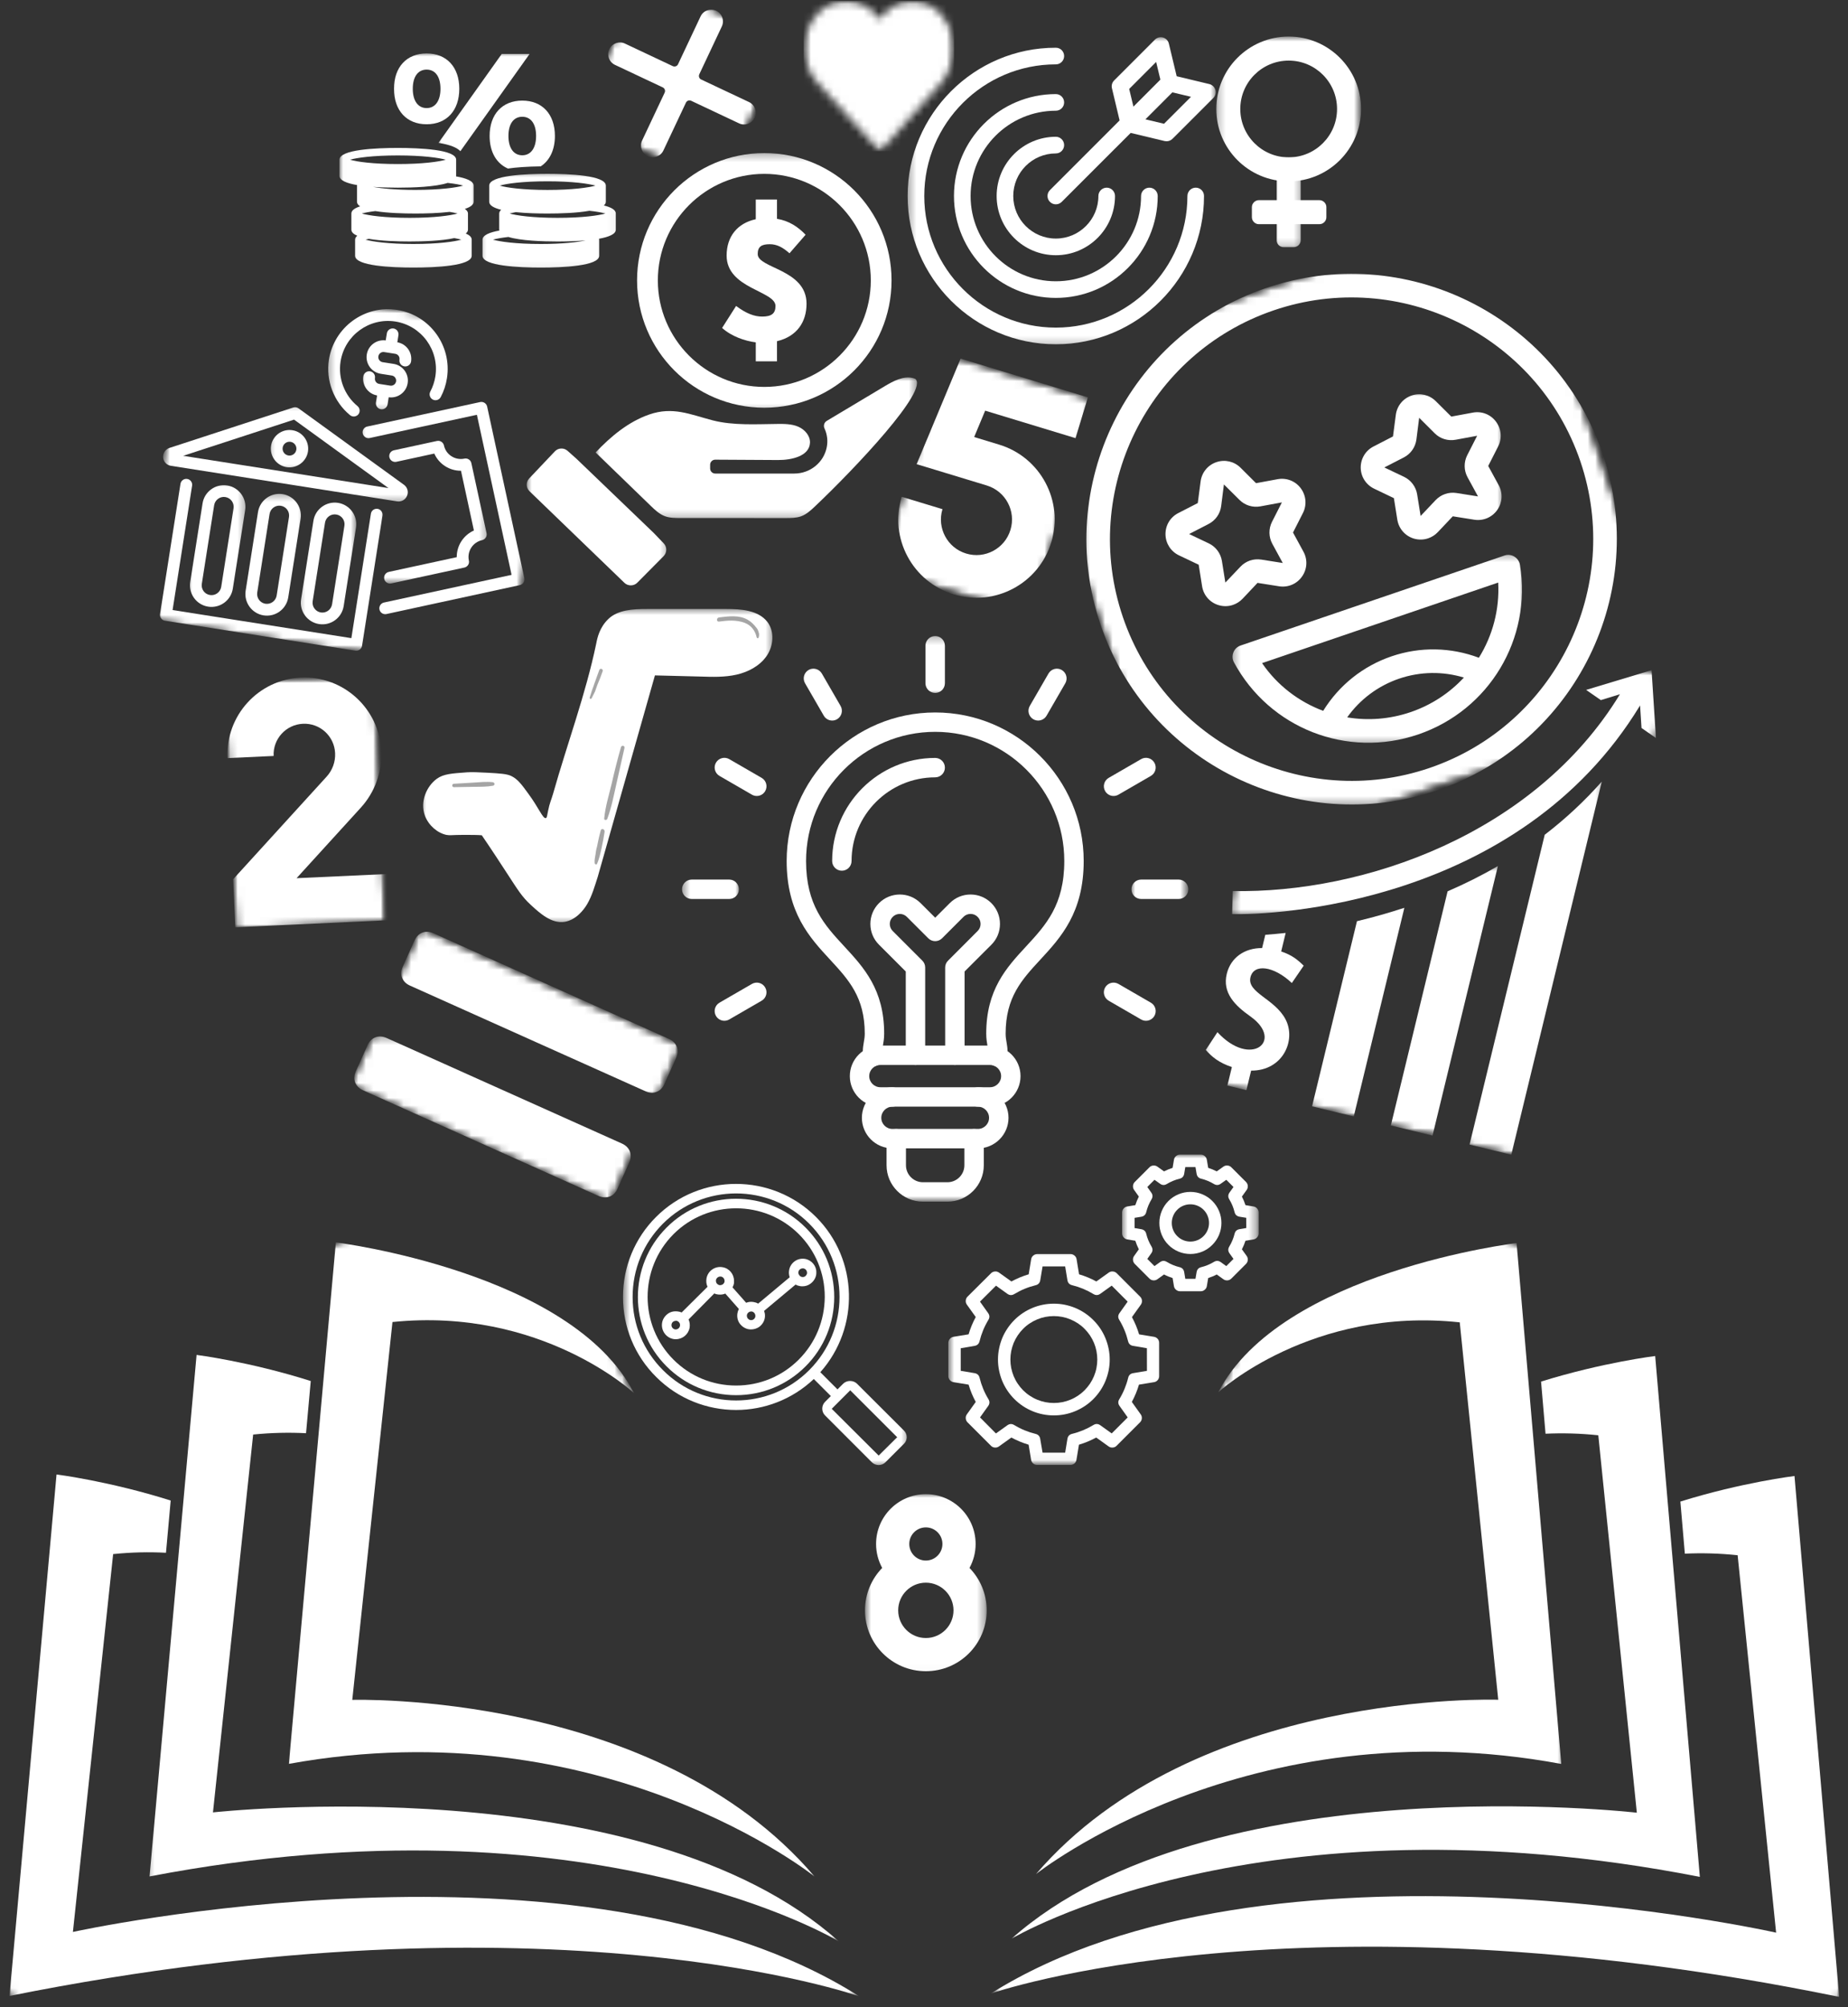 <svg width="245" height="266" viewBox="0 0 245 266" fill="none" xmlns="http://www.w3.org/2000/svg">
<rect x="0" y="0" width="245" height="266" fill="#333333" stroke="none"/>
<mask id="mask0_120_4052" style="mask-type:luminance" maskUnits="userSpaceOnUse" x="134" y="178" width="92" height="80">
<path d="M134 178.667H226V257.334H134V178.667Z" fill="white"/>
</mask>
<g mask="url(#mask0_120_4052)">
<mask id="mask1_120_4052" style="mask-type:luminance" maskUnits="userSpaceOnUse" x="124" y="153" width="151" height="156">
<path d="M176.5 153.016L274.734 199.87L223.151 308.021L124.917 261.167L176.5 153.016Z" fill="white"/>
</mask>
<g mask="url(#mask1_120_4052)">
<mask id="mask2_120_4052" style="mask-type:luminance" maskUnits="userSpaceOnUse" x="124" y="153" width="151" height="156">
<path d="M176.5 153.016L274.734 199.87L223.151 308.021L124.917 261.167L176.5 153.016Z" fill="white"/>
</mask>
<g mask="url(#mask2_120_4052)">
<path d="M225.359 248.729L219.437 179.703C219.437 179.703 212.505 180.542 204.307 183.089L204.901 190C207.114 189.896 209.448 189.948 211.896 190.208L217.005 240.224C217.005 240.224 160.297 233.698 134.104 256.922C134.104 256.922 166.838 237.276 225.359 248.729Z" fill="white"/>
</g>
</g>
</g>
<mask id="mask3_120_4052" style="mask-type:luminance" maskUnits="userSpaceOnUse" x="131" y="194" width="114" height="72">
<path d="M131.333 194.667H244.667V265.334H131.333V194.667Z" fill="white"/>
</mask>
<g mask="url(#mask3_120_4052)">
<mask id="mask4_120_4052" style="mask-type:luminance" maskUnits="userSpaceOnUse" x="124" y="153" width="151" height="156">
<path d="M176.5 153.016L274.735 199.87L223.151 308.021L124.917 261.167L176.5 153.016Z" fill="white"/>
</mask>
<g mask="url(#mask4_120_4052)">
<mask id="mask5_120_4052" style="mask-type:luminance" maskUnits="userSpaceOnUse" x="124" y="153" width="151" height="156">
<path d="M176.5 153.016L274.735 199.87L223.151 308.021L124.917 261.167L176.5 153.016Z" fill="white"/>
</mask>
<g mask="url(#mask5_120_4052)">
<path d="M237.906 195.604C237.906 195.604 230.974 196.438 222.776 198.99L223.37 205.896C225.583 205.792 227.917 205.844 230.37 206.104L235.469 256.12C235.469 256.12 168.287 241.011 131.349 264.193C131.349 264.193 172.073 249.927 243.828 264.631L237.906 195.604Z" fill="white"/>
</g>
</g>
</g>
<mask id="mask6_120_4052" style="mask-type:luminance" maskUnits="userSpaceOnUse" x="136" y="164" width="72" height="86">
<path d="M136.667 164H207.333V249.333H136.667V164Z" fill="white"/>
</mask>
<g mask="url(#mask6_120_4052)">
<mask id="mask7_120_4052" style="mask-type:luminance" maskUnits="userSpaceOnUse" x="124" y="153" width="151" height="156">
<path d="M176.5 153.016L274.734 199.87L223.151 308.021L124.917 261.167L176.5 153.016Z" fill="white"/>
</mask>
<g mask="url(#mask7_120_4052)">
<mask id="mask8_120_4052" style="mask-type:luminance" maskUnits="userSpaceOnUse" x="124" y="153" width="151" height="156">
<path d="M176.5 153.016L274.734 199.87L223.151 308.021L124.917 261.167L176.5 153.016Z" fill="white"/>
</mask>
<g mask="url(#mask8_120_4052)">
<path d="M137.349 248.354C137.349 248.354 165.416 226.036 206.984 233.76L201.062 164.734C201.062 164.734 169.812 168.484 161.526 184.495C161.526 184.495 173.843 173.13 193.526 175.24L198.63 225.255C198.63 225.255 158.427 223.839 137.349 248.354Z" fill="white"/>
</g>
</g>
</g>
<mask id="mask9_120_4052" style="mask-type:luminance" maskUnits="userSpaceOnUse" x="19" y="178" width="93" height="80">
<path d="M19.334 178.667H111.333V257.334H19.334V178.667Z" fill="white"/>
</mask>
<g mask="url(#mask9_120_4052)">
<mask id="mask10_120_4052" style="mask-type:luminance" maskUnits="userSpaceOnUse" x="-30" y="153" width="151" height="155">
<path d="M-29.422 199.516L69.021 153.089L120.13 261.464L21.693 307.891L-29.422 199.516Z" fill="white"/>
</mask>
<g mask="url(#mask10_120_4052)">
<mask id="mask11_120_4052" style="mask-type:luminance" maskUnits="userSpaceOnUse" x="-30" y="153" width="151" height="155">
<path d="M69.177 153.016L-29.266 199.443L21.844 307.818L120.286 261.391L69.177 153.016Z" fill="white"/>
</mask>
<g mask="url(#mask11_120_4052)">
<path d="M19.828 248.667L26.062 179.558C26.062 179.558 33 180.422 41.198 183.016L40.573 189.933C38.359 189.818 36.021 189.86 33.562 190.11L28.234 240.183C28.234 240.183 85.057 233.891 111.188 257.266C111.188 257.266 78.49 237.448 19.828 248.667Z" fill="white"/>
</g>
</g>
</g>
<mask id="mask12_120_4052" style="mask-type:luminance" maskUnits="userSpaceOnUse" x="0" y="194" width="114" height="72">
<path d="M0.667 194.667H114V265.334H0.667V194.667Z" fill="white"/>
</mask>
<g mask="url(#mask12_120_4052)">
<mask id="mask13_120_4052" style="mask-type:luminance" maskUnits="userSpaceOnUse" x="-30" y="153" width="151" height="155">
<path d="M-29.422 199.516L69.021 153.089L120.13 261.464L21.693 307.891L-29.422 199.516Z" fill="white"/>
</mask>
<g mask="url(#mask13_120_4052)">
<mask id="mask14_120_4052" style="mask-type:luminance" maskUnits="userSpaceOnUse" x="-30" y="153" width="151" height="155">
<path d="M69.177 153.016L-29.266 199.443L21.844 307.818L120.286 261.391L69.177 153.016Z" fill="white"/>
</mask>
<g mask="url(#mask14_120_4052)">
<path d="M7.495 195.401C7.495 195.401 14.432 196.266 22.63 198.854L22.005 205.776C19.791 205.657 17.453 205.698 15 205.953L9.666 256.026C9.666 256.026 77.021 241.183 113.917 264.558C113.917 264.558 73.193 250.094 1.26 264.506L7.495 195.401Z" fill="white"/>
</g>
</g>
</g>
<mask id="mask15_120_4052" style="mask-type:luminance" maskUnits="userSpaceOnUse" x="38" y="164" width="71" height="86">
<path d="M38 164H108.667V249.333H38V164Z" fill="white"/>
</mask>
<g mask="url(#mask15_120_4052)">
<mask id="mask16_120_4052" style="mask-type:luminance" maskUnits="userSpaceOnUse" x="-30" y="153" width="151" height="155">
<path d="M-29.422 199.516L69.021 153.089L120.13 261.464L21.693 307.891L-29.422 199.516Z" fill="white"/>
</mask>
<g mask="url(#mask16_120_4052)">
<mask id="mask17_120_4052" style="mask-type:luminance" maskUnits="userSpaceOnUse" x="-30" y="153" width="151" height="155">
<path d="M69.177 153.016L-29.266 199.443L21.844 307.818L120.286 261.391L69.177 153.016Z" fill="white"/>
</mask>
<g mask="url(#mask17_120_4052)">
<path d="M107.979 248.672C107.979 248.672 79.963 226.198 38.297 233.75L44.526 164.646C44.526 164.646 75.812 168.536 84.042 184.604C84.042 184.604 71.755 173.172 52.031 175.198L46.703 225.271C46.703 225.271 86.974 224.026 107.979 248.672Z" fill="white"/>
</g>
</g>
</g>
<mask id="mask18_120_4052" style="mask-type:luminance" maskUnits="userSpaceOnUse" x="55" y="80" width="48" height="43">
<path d="M55.635 80.558H102.562V122.495H55.635V80.558Z" fill="white"/>
</mask>
<g mask="url(#mask18_120_4052)">
<path d="M57.906 103.209C56.594 104.167 55.635 106.193 56.339 108.115C56.849 109.428 58.01 110.386 59.172 110.641C59.677 110.74 59.88 110.641 61.448 110.641C62.458 110.641 63.318 110.641 63.875 110.693C65.292 112.766 66.401 114.485 67.161 115.646C68.677 117.969 69.182 118.829 70.396 119.943C71.609 121.058 73.125 122.423 74.844 122.167C76.365 121.917 77.375 120.6 77.828 119.844C78.484 118.73 78.838 117.464 79.245 116.204C81.771 107.303 84.302 98.407 86.828 89.506C88.849 89.558 90.875 89.61 92.844 89.657C94.463 89.709 96.083 89.761 97.646 89.407C99.213 89.053 100.734 88.24 101.641 86.928C102.552 85.615 102.703 83.693 101.745 82.428C100.531 80.86 98.255 80.709 96.281 80.709C92.797 80.709 89.255 80.709 85.766 80.709C83.948 80.709 81.922 80.808 80.661 82.022C79.495 83.136 79.193 84.501 79.042 85.308C77.625 92.084 75.198 98.558 73.328 105.178C73.078 106.042 72.875 106.391 72.672 107.407C72.521 108.115 72.521 108.365 72.37 108.417C71.963 108.516 71.458 107.1 70.042 105.178C69.13 103.917 68.625 103.261 67.818 102.855C67.213 102.553 66.354 102.501 64.583 102.402C63.318 102.35 62.714 102.298 61.901 102.35C59.88 102.501 58.818 102.553 57.906 103.209Z" fill="white"/>
</g>
<path d="M65.338 103.661C64.479 103.562 63.62 103.661 62.76 103.713C61.901 103.766 61.041 103.812 60.182 103.865C59.88 103.865 59.88 104.318 60.182 104.318C61.041 104.318 61.953 104.271 62.812 104.271C63.672 104.271 64.583 104.271 65.391 104.12C65.646 104.016 65.594 103.713 65.338 103.661Z" fill="#A5A5A5"/>
<path d="M82.328 99.01C81.875 100.578 81.469 102.198 81.115 103.766C80.76 105.281 80.255 106.849 80.104 108.464C80.052 108.719 80.458 108.719 80.51 108.516C81.062 107.052 81.37 105.432 81.724 103.865C82.078 102.297 82.427 100.729 82.781 99.162C82.885 98.807 82.427 98.708 82.328 99.01Z" fill="#A5A5A5"/>
<path d="M79.651 110.031C79.448 110.739 79.297 111.448 79.146 112.208C79.042 112.562 78.99 112.916 78.943 113.271C78.891 113.625 78.792 113.979 78.838 114.38C78.838 114.531 79.094 114.635 79.146 114.484C79.448 113.823 79.599 113.067 79.75 112.411C79.901 111.703 80.052 110.942 80.156 110.234C80.203 109.88 79.75 109.729 79.651 110.031Z" fill="#A5A5A5"/>
<path d="M100.578 83.791C100.531 83.588 100.427 83.338 100.276 83.187C99.974 82.781 99.567 82.375 99.114 82.125C97.953 81.469 96.588 81.672 95.323 81.823C94.969 81.87 94.969 82.427 95.323 82.375C96.432 82.224 97.599 82.125 98.708 82.531C99.62 82.885 100.125 83.588 100.328 84.5C100.38 84.604 100.531 84.604 100.578 84.5C100.63 84.25 100.682 84.047 100.578 83.791Z" fill="#A5A5A5"/>
<path d="M79.193 90.77C79.448 90.161 79.698 89.557 79.901 88.948C80.005 88.645 79.547 88.494 79.448 88.796C79.245 89.406 78.99 90.01 78.792 90.619C78.687 90.921 78.588 91.224 78.484 91.479C78.385 91.781 78.281 92.135 78.182 92.437C78.13 92.588 78.333 92.692 78.437 92.541C78.588 92.234 78.74 91.932 78.891 91.63C78.99 91.375 79.094 91.073 79.193 90.77Z" fill="#A5A5A5"/>
<path fill-rule="evenodd" clip-rule="evenodd" d="M132.161 141.292C132.01 141.292 131.854 141.266 131.703 141.209C131.042 140.953 130.708 140.209 130.958 139.547C131.036 139.349 130.995 139.078 130.911 138.584C130.838 138.157 130.75 137.625 130.75 136.985C130.75 131.141 133.437 128.224 136.047 125.407C138.646 122.594 141.099 119.938 141.099 114.104C141.099 104.662 133.422 96.985 123.984 96.985C114.542 96.985 106.864 104.662 106.864 114.104C106.864 119.938 109.318 122.594 111.922 125.407C114.526 128.224 117.219 131.136 117.219 136.985C117.219 137.625 117.125 138.157 117.052 138.584C116.969 139.078 116.927 139.349 117.005 139.547C117.26 140.209 116.927 140.953 116.26 141.209C115.599 141.464 114.854 141.131 114.599 140.464C114.271 139.604 114.401 138.834 114.515 138.151C114.583 137.766 114.646 137.407 114.646 136.985C114.646 132.146 112.505 129.834 110.031 127.157C107.338 124.245 104.292 120.948 104.292 114.104C104.292 103.25 113.125 94.417 123.984 94.417C134.838 94.417 143.672 103.25 143.672 114.104C143.672 120.948 140.625 124.25 137.932 127.162C135.458 129.839 133.323 132.151 133.323 136.985C133.323 137.412 133.38 137.771 133.448 138.151C133.562 138.834 133.693 139.604 133.364 140.469C133.167 140.979 132.677 141.292 132.161 141.292Z" fill="white"/>
<path fill-rule="evenodd" clip-rule="evenodd" d="M111.609 115.39C110.896 115.39 110.323 114.812 110.323 114.104C110.323 106.573 116.448 100.442 123.984 100.442C124.693 100.442 125.271 101.015 125.271 101.729C125.271 102.437 124.693 103.015 123.984 103.015C117.87 103.015 112.896 107.989 112.896 114.104C112.896 114.812 112.318 115.39 111.609 115.39Z" fill="white"/>
<mask id="mask19_120_4052" style="mask-type:luminance" maskUnits="userSpaceOnUse" x="116" y="149" width="16" height="11">
<path d="M116.667 149.333H131.333V159.156H116.667V149.333Z" fill="white"/>
</mask>
<g mask="url(#mask19_120_4052)">
<path fill-rule="evenodd" clip-rule="evenodd" d="M125.609 159.245H122.354C119.698 159.245 117.536 157.083 117.536 154.427V150.896C117.536 150.182 118.114 149.609 118.823 149.609C119.536 149.609 120.109 150.182 120.109 150.896V154.427C120.109 155.661 121.119 156.672 122.354 156.672H125.609C126.849 156.672 127.854 155.661 127.854 154.427V150.896C127.854 150.182 128.427 149.609 129.14 149.609C129.849 149.609 130.427 150.182 130.427 150.896V154.427C130.427 157.083 128.265 159.245 125.609 159.245Z" fill="white"/>
</g>
<path fill-rule="evenodd" clip-rule="evenodd" d="M131.25 146.656H116.713C114.479 146.656 112.667 144.844 112.667 142.609C112.667 140.38 114.479 138.562 116.713 138.562H131.25C133.484 138.562 135.297 140.38 135.297 142.609C135.297 144.844 133.484 146.656 131.25 146.656ZM116.713 141.135C115.901 141.135 115.239 141.797 115.239 142.609C115.239 143.422 115.901 144.083 116.713 144.083H131.25C132.062 144.083 132.724 143.422 132.724 142.609C132.724 141.797 132.062 141.135 131.25 141.135H116.713Z" fill="white"/>
<path fill-rule="evenodd" clip-rule="evenodd" d="M129.651 152.183H118.312C116.078 152.183 114.266 150.365 114.266 148.136C114.266 145.901 116.078 144.089 118.312 144.089C119.021 144.089 119.599 144.662 119.599 145.375C119.599 146.084 119.021 146.662 118.312 146.662C117.5 146.662 116.839 147.323 116.839 148.136C116.839 148.948 117.5 149.61 118.312 149.61H129.651C130.464 149.61 131.125 148.948 131.125 148.136C131.125 147.323 130.464 146.662 129.651 146.662C128.943 146.662 128.365 146.084 128.365 145.375C128.365 144.662 128.943 144.089 129.651 144.089C131.885 144.089 133.703 145.901 133.703 148.136C133.703 150.365 131.885 152.183 129.651 152.183Z" fill="white"/>
<mask id="mask20_120_4052" style="mask-type:luminance" maskUnits="userSpaceOnUse" x="122" y="84" width="4" height="8">
<path d="M122 84.27H126V92H122V84.27Z" fill="white"/>
</mask>
<g mask="url(#mask20_120_4052)">
<path fill-rule="evenodd" clip-rule="evenodd" d="M123.985 91.828C123.271 91.828 122.693 91.255 122.693 90.541V85.578C122.693 84.869 123.271 84.291 123.985 84.291C124.693 84.291 125.271 84.869 125.271 85.578V90.541C125.271 91.255 124.693 91.828 123.985 91.828Z" fill="white"/>
</g>
<path fill-rule="evenodd" clip-rule="evenodd" d="M137.635 95.49C137.417 95.49 137.198 95.432 136.995 95.318C136.38 94.958 136.167 94.172 136.521 93.557L139.005 89.26C139.359 88.646 140.146 88.432 140.76 88.786C141.375 89.146 141.588 89.932 141.234 90.547L138.75 94.844C138.51 95.255 138.078 95.49 137.635 95.49Z" fill="white"/>
<path fill-rule="evenodd" clip-rule="evenodd" d="M147.63 105.484C147.188 105.484 146.755 105.25 146.516 104.838C146.162 104.224 146.375 103.437 146.99 103.083L151.287 100.599C151.901 100.245 152.688 100.458 153.042 101.073C153.401 101.687 153.188 102.474 152.573 102.828L148.276 105.312C148.073 105.427 147.849 105.484 147.63 105.484Z" fill="white"/>
<mask id="mask21_120_4052" style="mask-type:luminance" maskUnits="userSpaceOnUse" x="150" y="116" width="8" height="4">
<path d="M150 116H157.323V120H150V116Z" fill="white"/>
</mask>
<g mask="url(#mask21_120_4052)">
<path fill-rule="evenodd" clip-rule="evenodd" d="M156.255 119.135H151.292C150.578 119.135 150.005 118.562 150.005 117.849C150.005 117.141 150.578 116.562 151.292 116.562H156.255C156.964 116.562 157.542 117.141 157.542 117.849C157.542 118.562 156.964 119.135 156.255 119.135Z" fill="white"/>
</g>
<path fill-rule="evenodd" clip-rule="evenodd" d="M151.927 135.276C151.709 135.276 151.49 135.218 151.287 135.104L146.99 132.619C146.375 132.265 146.162 131.474 146.516 130.859C146.875 130.244 147.657 130.036 148.276 130.39L152.573 132.875C153.188 133.229 153.401 134.015 153.047 134.63C152.808 135.041 152.375 135.276 151.927 135.276Z" fill="white"/>
<path fill-rule="evenodd" clip-rule="evenodd" d="M96.037 135.276C95.589 135.276 95.156 135.041 94.917 134.63C94.563 134.015 94.776 133.229 95.391 132.875L99.688 130.39C100.302 130.036 101.089 130.244 101.443 130.859C101.802 131.474 101.589 132.265 100.974 132.619L96.677 135.104C96.474 135.218 96.25 135.276 96.037 135.276Z" fill="white"/>
<mask id="mask22_120_4052" style="mask-type:luminance" maskUnits="userSpaceOnUse" x="90" y="116" width="8" height="4">
<path d="M90.422 116H98V120H90.422V116Z" fill="white"/>
</mask>
<g mask="url(#mask22_120_4052)">
<path fill-rule="evenodd" clip-rule="evenodd" d="M96.672 119.135H91.708C91 119.135 90.422 118.562 90.422 117.849C90.422 117.141 91 116.562 91.708 116.562H96.672C97.385 116.562 97.958 117.141 97.958 117.849C97.958 118.562 97.38 119.135 96.672 119.135Z" fill="white"/>
</g>
<path fill-rule="evenodd" clip-rule="evenodd" d="M100.328 105.484C100.109 105.484 99.891 105.427 99.688 105.312L95.391 102.828C94.776 102.474 94.563 101.687 94.917 101.073C95.276 100.458 96.063 100.245 96.677 100.599L100.974 103.083C101.589 103.437 101.802 104.224 101.448 104.838C101.208 105.255 100.776 105.484 100.328 105.484Z" fill="white"/>
<path fill-rule="evenodd" clip-rule="evenodd" d="M110.328 95.49C109.885 95.49 109.448 95.255 109.213 94.844L106.729 90.547C106.375 89.932 106.583 89.146 107.198 88.786C107.812 88.432 108.604 88.646 108.958 89.26L111.443 93.557C111.797 94.172 111.583 94.958 110.969 95.318C110.771 95.432 110.547 95.49 110.328 95.49Z" fill="white"/>
<path fill-rule="evenodd" clip-rule="evenodd" d="M126.594 141.136C125.885 141.136 125.307 140.563 125.307 139.849V128.214C125.307 127.875 125.443 127.547 125.688 127.308L129.609 123.381C129.865 123.131 130 122.797 130 122.443C130 122.089 129.865 121.756 129.609 121.506C129.359 121.25 129.031 121.115 128.672 121.115C128.318 121.115 127.984 121.25 127.734 121.506L124.891 124.349C124.651 124.589 124.323 124.724 123.984 124.724C123.641 124.724 123.312 124.589 123.073 124.349L120.229 121.506C119.714 120.985 118.87 120.985 118.354 121.506C118.104 121.756 117.964 122.089 117.964 122.443C117.964 122.797 118.104 123.131 118.354 123.381L122.281 127.308C122.521 127.547 122.656 127.875 122.656 128.214V139.849C122.656 140.563 122.078 141.136 121.37 141.136C120.656 141.136 120.083 140.563 120.083 139.849V128.745L116.536 125.198C115.797 124.464 115.391 123.485 115.391 122.443C115.391 121.401 115.797 120.422 116.536 119.683C118.057 118.162 120.531 118.162 122.047 119.683L123.984 121.615L125.917 119.683C126.651 118.948 127.63 118.542 128.672 118.542C129.714 118.542 130.693 118.948 131.432 119.683C132.167 120.422 132.573 121.401 132.573 122.443C132.573 123.485 132.167 124.464 131.432 125.198L127.88 128.745V139.849C127.88 140.558 127.307 141.136 126.594 141.136Z" fill="white"/>
<mask id="mask23_120_4052" style="mask-type:luminance" maskUnits="userSpaceOnUse" x="143" y="36" width="73" height="71">
<path d="M143.333 36H215.333V106.667H143.333V36Z" fill="white"/>
</mask>
<g mask="url(#mask23_120_4052)">
<mask id="mask24_120_4052" style="mask-type:luminance" maskUnits="userSpaceOnUse" x="134" y="26" width="90" height="90">
<path d="M134.568 49.521L200.724 26.964L223.276 93.12L157.12 115.677L134.568 49.521Z" fill="white"/>
</mask>
<g mask="url(#mask24_120_4052)">
<mask id="mask25_120_4052" style="mask-type:luminance" maskUnits="userSpaceOnUse" x="134" y="26" width="90" height="90">
<path d="M134.568 49.521L200.724 26.964L223.276 93.12L157.12 115.677L134.568 49.521Z" fill="white"/>
</mask>
<g mask="url(#mask25_120_4052)">
<path d="M167.844 38.172C149.49 44.433 139.656 64.448 145.912 82.797C152.167 101.146 172.182 110.985 190.537 104.73C208.88 98.474 218.724 78.454 212.469 60.105C206.214 41.756 186.193 31.917 167.844 38.172ZM189.526 101.771C172.807 107.469 154.568 98.511 148.87 81.787C143.167 65.068 152.13 46.834 168.854 41.131C185.563 35.433 203.807 44.391 209.511 61.115C215.209 77.834 206.24 96.073 189.526 101.771Z" fill="white"/>
</g>
</g>
</g>
<mask id="mask26_120_4052" style="mask-type:luminance" maskUnits="userSpaceOnUse" x="163" y="73" width="39" height="26">
<path d="M163.333 73.333H202V98.666H163.333V73.333Z" fill="white"/>
</mask>
<g mask="url(#mask26_120_4052)">
<mask id="mask27_120_4052" style="mask-type:luminance" maskUnits="userSpaceOnUse" x="134" y="26" width="90" height="90">
<path d="M134.568 49.52L200.724 26.963L223.276 93.119L157.12 115.676L134.568 49.52Z" fill="white"/>
</mask>
<g mask="url(#mask27_120_4052)">
<mask id="mask28_120_4052" style="mask-type:luminance" maskUnits="userSpaceOnUse" x="134" y="26" width="90" height="90">
<path d="M134.568 49.52L200.724 26.963L223.276 93.119L157.12 115.676L134.568 49.52Z" fill="white"/>
</mask>
<g mask="url(#mask28_120_4052)">
<path d="M199.458 73.619L164.458 85.551C164.031 85.697 163.682 86.03 163.516 86.463C163.344 86.89 163.37 87.369 163.589 87.77C168.313 96.52 178.583 100.546 188.016 97.332C197.432 94.119 203.109 84.66 201.505 74.843C201.432 74.39 201.156 73.999 200.76 73.76C200.37 73.525 199.896 73.468 199.458 73.619ZM187.005 94.374C184.208 95.327 181.339 95.52 178.604 95.067C180.297 92.692 182.682 90.895 185.49 89.936C188.297 88.983 191.281 88.947 194.078 89.791C192.188 91.822 189.792 93.426 187.005 94.374ZM196.063 87.166C192.344 85.77 188.287 85.681 184.484 86.978C180.682 88.275 177.516 90.822 175.422 94.202C172.203 92.999 169.349 90.843 167.318 87.879L198.625 77.202C198.818 80.796 197.875 84.249 196.063 87.166Z" fill="white"/>
</g>
</g>
</g>
<mask id="mask29_120_4052" style="mask-type:luminance" maskUnits="userSpaceOnUse" x="179" y="52" width="21" height="20">
<path d="M179.333 52H199.333V72H179.333V52Z" fill="white"/>
</mask>
<g mask="url(#mask29_120_4052)">
<mask id="mask30_120_4052" style="mask-type:luminance" maskUnits="userSpaceOnUse" x="134" y="26" width="90" height="90">
<path d="M134.568 49.521L200.724 26.964L223.276 93.12L157.12 115.677L134.568 49.521Z" fill="white"/>
</mask>
<g mask="url(#mask30_120_4052)">
<mask id="mask31_120_4052" style="mask-type:luminance" maskUnits="userSpaceOnUse" x="134" y="26" width="90" height="90">
<path d="M134.568 49.521L200.724 26.964L223.276 93.12L157.12 115.677L134.568 49.521Z" fill="white"/>
</mask>
<g mask="url(#mask31_120_4052)">
<path d="M198.328 55.875C197.615 54.917 196.438 54.458 195.255 54.682L192.407 55.208L190.354 53.167C189.505 52.323 188.276 52.031 187.146 52.417C186.005 52.807 185.209 53.786 185.052 54.974L184.677 57.838L182.099 59.167C181.032 59.713 180.386 60.792 180.396 61.989C180.417 63.187 181.104 64.25 182.188 64.766L184.797 66.016L185.25 68.87C185.443 70.052 186.271 71.01 187.412 71.365C188.058 71.562 188.735 71.547 189.344 71.338C189.818 71.177 190.255 70.906 190.615 70.526L192.604 68.422L195.464 68.875C196.641 69.057 197.808 68.562 198.5 67.583C199.188 66.604 199.261 65.344 198.688 64.292L197.302 61.75L198.615 59.167C199.162 58.094 199.047 56.838 198.328 55.875ZM194.516 60.333C194.052 61.25 194.068 62.338 194.558 63.239L195.948 65.786L193.084 65.333C192.068 65.177 191.037 65.531 190.334 66.271L188.339 68.38L187.88 65.516C187.719 64.505 187.063 63.63 186.136 63.187L183.526 61.948L186.104 60.625C187.021 60.156 187.641 59.276 187.782 58.245L188.146 55.37L188.157 55.375L190.203 57.417C190.933 58.151 191.974 58.463 192.985 58.276L195.834 57.75L194.516 60.333Z" fill="white"/>
</g>
</g>
</g>
<mask id="mask32_120_4052" style="mask-type:luminance" maskUnits="userSpaceOnUse" x="154" y="60" width="20" height="22">
<path d="M154 60H174V81.333H154V60Z" fill="white"/>
</mask>
<g mask="url(#mask32_120_4052)">
<mask id="mask33_120_4052" style="mask-type:luminance" maskUnits="userSpaceOnUse" x="134" y="26" width="90" height="90">
<path d="M134.568 49.521L200.724 26.964L223.276 93.12L157.12 115.677L134.568 49.521Z" fill="white"/>
</mask>
<g mask="url(#mask33_120_4052)">
<mask id="mask34_120_4052" style="mask-type:luminance" maskUnits="userSpaceOnUse" x="134" y="26" width="90" height="90">
<path d="M134.568 49.521L200.724 26.964L223.276 93.12L157.12 115.677L134.568 49.521Z" fill="white"/>
</mask>
<g mask="url(#mask34_120_4052)">
<path d="M161.532 80.188C162.177 80.385 162.849 80.375 163.464 80.162C163.938 80 164.37 79.729 164.729 79.354L166.719 77.245L169.584 77.698C170.761 77.88 171.927 77.391 172.615 76.406C173.308 75.427 173.38 74.167 172.808 73.115L171.422 70.573L172.735 67.99C173.276 66.922 173.162 65.662 172.448 64.703C171.729 63.74 170.552 63.286 169.375 63.505L166.521 64.031L164.474 61.99C163.625 61.146 162.396 60.859 161.266 61.245C160.125 61.63 159.328 62.615 159.172 63.797L158.797 66.667L156.219 67.99C155.146 68.537 154.5 69.615 154.516 70.818C154.537 72.016 155.219 73.078 156.297 73.594L158.917 74.838L159.37 77.698C159.558 78.88 160.386 79.833 161.532 80.188ZM160.214 69.448C161.136 68.979 161.761 68.099 161.896 67.078L162.261 64.198L164.323 66.245C165.052 66.974 166.084 67.292 167.099 67.104L169.948 66.578L168.636 69.156C168.172 70.073 168.188 71.167 168.677 72.062L170.063 74.609L167.203 74.156C166.688 74.083 166.183 74.125 165.709 74.287C165.24 74.448 164.802 74.729 164.453 75.099L162.453 77.203L161.995 74.338C161.834 73.328 161.183 72.453 160.255 72.01L157.646 70.771L160.214 69.448Z" fill="white"/>
</g>
</g>
</g>
<mask id="mask35_120_4052" style="mask-type:luminance" maskUnits="userSpaceOnUse" x="118" y="46" width="27" height="34">
<path d="M118 46.667H144.667V80H118V46.667Z" fill="white"/>
</mask>
<g mask="url(#mask35_120_4052)">
<mask id="mask36_120_4052" style="mask-type:luminance" maskUnits="userSpaceOnUse" x="116" y="46" width="30" height="36">
<path d="M125.297 46.897L145.359 52.995L136.641 81.657L116.578 75.558L125.297 46.897Z" fill="white"/>
</mask>
<g mask="url(#mask36_120_4052)">
<mask id="mask37_120_4052" style="mask-type:luminance" maskUnits="userSpaceOnUse" x="116" y="46" width="30" height="36">
<path d="M125.297 46.897L145.359 52.995L136.641 81.657L116.578 75.558L125.297 46.897Z" fill="white"/>
</mask>
<g mask="url(#mask37_120_4052)">
<path d="M127.359 47.522L144.229 52.657L142.588 58.063L130.609 54.422L129.151 57.917L132.474 58.928C137.948 60.594 141.041 66.386 139.375 71.865C137.708 77.344 131.916 80.433 126.437 78.766C120.963 77.1 117.87 71.308 119.536 65.834L124.948 67.475C124.193 69.969 125.594 72.6 128.083 73.355C130.573 74.115 133.208 72.709 133.963 70.219C134.724 67.73 133.318 65.1 130.828 64.339L121.526 61.511L127.359 47.522Z" fill="white"/>
</g>
</g>
</g>
<mask id="mask38_120_4052" style="mask-type:luminance" maskUnits="userSpaceOnUse" x="114" y="198" width="17" height="24">
<path d="M114.677 198.011H130.656V221.974H114.677V198.011Z" fill="white"/>
</mask>
<g mask="url(#mask38_120_4052)">
<path fill-rule="evenodd" clip-rule="evenodd" d="M116.146 204.61C116.146 200.964 119.099 198.011 122.745 198.011C126.391 198.011 129.344 200.964 129.344 204.61C129.344 205.761 129.047 206.844 128.531 207.787C129.943 209.24 130.813 211.224 130.813 213.407C130.813 217.865 127.198 221.474 122.745 221.474C118.292 221.474 114.677 217.865 114.677 213.407C114.677 211.224 115.547 209.24 116.958 207.787C116.443 206.844 116.146 205.761 116.146 204.61ZM122.745 202.412C121.531 202.412 120.547 203.396 120.547 204.61C120.547 205.823 121.531 206.808 122.745 206.808C123.958 206.808 124.943 205.823 124.943 204.61C124.943 203.396 123.958 202.412 122.745 202.412ZM122.745 209.74C120.719 209.74 119.078 211.386 119.078 213.407C119.078 215.433 120.719 217.073 122.745 217.073C124.771 217.073 126.412 215.433 126.412 213.407C126.412 211.386 124.771 209.745 122.75 209.74H122.745Z" fill="white"/>
</g>
<mask id="mask39_120_4052" style="mask-type:luminance" maskUnits="userSpaceOnUse" x="30" y="89" width="22" height="35">
<path d="M30 89.333H51.333V124H30V89.333Z" fill="white"/>
</mask>
<g mask="url(#mask39_120_4052)">
<mask id="mask40_120_4052" style="mask-type:luminance" maskUnits="userSpaceOnUse" x="29" y="89" width="23" height="35">
<path d="M29.688 90.26L49.635 89.338L51.161 122.255L31.213 123.176L29.688 90.26Z" fill="white"/>
</mask>
<g mask="url(#mask40_120_4052)">
<mask id="mask41_120_4052" style="mask-type:luminance" maskUnits="userSpaceOnUse" x="29" y="89" width="23" height="35">
<path d="M29.688 90.26L49.635 89.338L51.161 122.255L31.213 123.176L29.688 90.26Z" fill="white"/>
</mask>
<g mask="url(#mask41_120_4052)">
<path d="M36.276 100.182C36.172 97.927 37.911 96.02 40.161 95.916C42.417 95.807 44.323 97.552 44.427 99.802C44.484 100.947 44.078 102.067 43.307 102.916L30.906 116.525L31.198 122.885L51.583 121.942L51.302 115.828L39.318 116.38L47.828 107.041C49.698 104.994 50.672 102.286 50.547 99.52C50.286 93.89 45.511 89.536 39.88 89.796C34.25 90.057 29.901 94.833 30.162 100.463L36.276 100.182Z" fill="white"/>
</g>
</g>
</g>
<mask id="mask42_120_4052" style="mask-type:luminance" maskUnits="userSpaceOnUse" x="52" y="122" width="38" height="24">
<path d="M52.666 122.667H90V145.334H52.666V122.667Z" fill="white"/>
</mask>
<g mask="url(#mask42_120_4052)">
<mask id="mask43_120_4052" style="mask-type:luminance" maskUnits="userSpaceOnUse" x="46" y="122" width="45" height="38">
<path d="M55.729 122.901L90.349 138.427L80.953 159.381L46.328 143.854L55.729 122.901Z" fill="white"/>
</mask>
<g mask="url(#mask43_120_4052)">
<mask id="mask44_120_4052" style="mask-type:luminance" maskUnits="userSpaceOnUse" x="46" y="122" width="45" height="38">
<path d="M55.729 122.901L90.349 138.427L80.953 159.381L46.328 143.854L55.729 122.901Z" fill="white"/>
</mask>
<g mask="url(#mask44_120_4052)">
<path d="M85.573 144.615L54.354 130.615C53.312 130.151 52.932 129.146 53.396 128.104L54.953 124.636C55.422 123.594 56.422 123.214 57.463 123.677L88.682 137.677C89.724 138.146 90.109 139.151 89.64 140.193L88.083 143.662C87.62 144.698 86.614 145.084 85.573 144.615Z" fill="white"/>
</g>
</g>
</g>
<mask id="mask45_120_4052" style="mask-type:luminance" maskUnits="userSpaceOnUse" x="46" y="137" width="39" height="23">
<path d="M46 137.333H84.667V160H46V137.333Z" fill="white"/>
</mask>
<g mask="url(#mask45_120_4052)">
<mask id="mask46_120_4052" style="mask-type:luminance" maskUnits="userSpaceOnUse" x="46" y="122" width="45" height="38">
<path d="M55.729 122.9L90.349 138.426L80.953 159.38L46.328 143.854L55.729 122.9Z" fill="white"/>
</mask>
<g mask="url(#mask46_120_4052)">
<mask id="mask47_120_4052" style="mask-type:luminance" maskUnits="userSpaceOnUse" x="46" y="122" width="45" height="38">
<path d="M55.729 122.9L90.349 138.426L80.953 159.38L46.328 143.854L55.729 122.9Z" fill="white"/>
</mask>
<g mask="url(#mask47_120_4052)">
<path d="M79.349 158.489L48.13 144.489C47.089 144.025 46.709 143.02 47.172 141.978L48.729 138.51C49.198 137.468 50.203 137.088 51.245 137.551L82.464 151.551C83.5 152.02 83.885 153.025 83.417 154.067L81.865 157.536C81.396 158.577 80.391 158.958 79.349 158.489Z" fill="white"/>
</g>
</g>
</g>
<mask id="mask48_120_4052" style="mask-type:luminance" maskUnits="userSpaceOnUse" x="83" y="20" width="37" height="35">
<path d="M83.334 20.286H119.333V54.666H83.334V20.286Z" fill="white"/>
</mask>
<g mask="url(#mask48_120_4052)">
<path d="M115.448 37.161C115.448 44.942 109.115 51.276 101.328 51.276C93.547 51.276 87.214 44.942 87.214 37.161C87.214 29.375 93.547 23.041 101.328 23.041C109.115 23.041 115.448 29.375 115.448 37.161ZM84.459 37.161C84.459 46.479 92.011 54.031 101.328 54.031C110.646 54.031 118.198 46.479 118.198 37.161C118.198 27.843 110.646 20.286 101.328 20.286C92.011 20.286 84.459 27.843 84.459 37.161Z" fill="white"/>
</g>
<path d="M100.198 26.442V29.052C97.766 29.578 96.333 31.338 96.333 33.87C96.333 38.265 102.812 38.541 102.812 40.547C102.812 41.526 102.307 41.953 101.052 41.953C100 41.953 98.943 41.552 97.588 40.547L95.734 43.458C96.984 44.588 98.771 45.192 100.198 45.37V47.88H103.01V45.218C105.646 44.588 106.927 42.682 106.927 40.245C106.927 35.677 100.453 35.578 100.453 33.672C100.453 32.666 100.979 32.364 102.057 32.364C102.984 32.364 103.766 32.765 104.667 33.567L106.802 31.109C105.797 30.057 104.594 29.255 103.01 29V26.442H100.198Z" fill="white"/>
<mask id="mask49_120_4052" style="mask-type:luminance" maskUnits="userSpaceOnUse" x="69" y="58" width="20" height="21">
<path d="M69.693 58.667H88.667V78.204H69.693V58.667Z" fill="white"/>
</mask>
<g mask="url(#mask49_120_4052)">
<path d="M84.49 77.219L87.979 73.703C88.437 73.234 88.448 72.479 87.99 72.005L86.682 70.641L76.437 60.807L75.245 59.745C74.755 59.307 74.005 59.339 73.557 59.818L70.167 63.396C69.708 63.88 69.724 64.641 70.203 65.104L82.786 77.24C83.266 77.698 84.026 77.688 84.49 77.219Z" fill="white"/>
</g>
<mask id="mask50_120_4052" style="mask-type:luminance" maskUnits="userSpaceOnUse" x="78" y="49" width="44" height="20">
<path d="M78.885 49.964H121.573V68.755H78.885V49.964Z" fill="white"/>
</mask>
<g mask="url(#mask50_120_4052)">
<path d="M111.245 62.485H111.234C111.245 62.485 111.25 62.485 111.245 62.485ZM106.203 68.422C106.932 68.157 107.521 67.61 108.083 67.073C113.312 62.12 123.265 51.62 121.323 50.193C121.224 50.152 121.114 50.12 121.01 50.094C119.776 49.792 118.458 50.485 117.333 51.157C114.76 52.699 112.182 54.235 109.609 55.777C109.276 55.974 109.14 56.396 109.302 56.756C109.698 57.631 109.76 58.474 109.609 59.261C109.213 61.303 107.39 62.756 105.312 62.756H94.817C94.448 62.756 94.146 62.454 94.146 62.084V61.589C94.146 61.219 94.448 60.917 94.823 60.917C97.599 60.933 100.37 60.949 103.146 60.964C104.932 60.974 107.307 60.459 107.385 58.672C107.422 57.735 106.677 56.902 105.807 56.537C104.943 56.172 103.969 56.172 103.026 56.183C100.338 56.204 97.213 56.417 94.458 55.699C91.479 54.922 89.208 53.849 86.083 54.928C83.307 55.886 80.984 57.834 78.963 59.959C81.38 62.303 83.802 64.646 86.224 66.99C86.802 67.553 87.406 68.131 88.161 68.412C88.807 68.652 89.516 68.652 90.208 68.652C94.875 68.652 99.541 68.652 104.208 68.657C104.88 68.657 105.568 68.652 106.203 68.422Z" fill="white"/>
</g>
<path d="M139.979 20.333C140.589 20.333 141.078 19.838 141.078 19.229C141.078 18.62 140.589 18.125 139.979 18.125C135.651 18.125 132.13 21.646 132.13 25.974C132.13 30.302 135.651 33.823 139.979 33.823C144.307 33.823 147.823 30.302 147.823 25.974C147.823 25.365 147.328 24.87 146.724 24.87C146.115 24.87 145.62 25.365 145.62 25.974C145.62 29.083 143.089 31.615 139.979 31.615C136.865 31.615 134.333 29.083 134.333 25.974C134.333 22.865 136.865 20.333 139.979 20.333Z" fill="white"/>
<path d="M139.979 12.469C132.531 12.469 126.474 18.526 126.474 25.974C126.474 33.422 132.531 39.479 139.979 39.479C147.427 39.479 153.485 33.422 153.485 25.974C153.485 25.365 152.99 24.87 152.38 24.87C151.771 24.87 151.276 25.365 151.276 25.974C151.276 32.203 146.208 37.276 139.979 37.276C133.745 37.276 128.677 32.203 128.677 25.974C128.677 19.745 133.745 14.672 139.979 14.672C140.589 14.672 141.078 14.182 141.078 13.573C141.078 12.963 140.589 12.469 139.979 12.469Z" fill="white"/>
<mask id="mask51_120_4052" style="mask-type:luminance" maskUnits="userSpaceOnUse" x="120" y="5" width="41" height="41">
<path d="M120.333 5.333H160.667V45.781H120.333V5.333Z" fill="white"/>
</mask>
<g mask="url(#mask51_120_4052)">
<path d="M158.526 24.869C157.917 24.869 157.422 25.364 157.422 25.973C157.422 35.593 149.594 43.416 139.979 43.416C130.359 43.416 122.536 35.593 122.536 25.973C122.536 16.354 130.359 8.531 139.979 8.531C140.589 8.531 141.078 8.036 141.078 7.426C141.078 6.817 140.589 6.322 139.979 6.322C129.146 6.322 120.328 15.14 120.328 25.973C120.328 36.807 129.146 45.624 139.979 45.624C150.813 45.624 159.625 36.807 159.625 25.973C159.625 25.364 159.135 24.869 158.526 24.869Z" fill="white"/>
</g>
<mask id="mask52_120_4052" style="mask-type:luminance" maskUnits="userSpaceOnUse" x="138" y="4" width="24" height="24">
<path d="M138 4.839H161.271V28H138V4.839Z" fill="white"/>
</mask>
<g mask="url(#mask52_120_4052)">
<path d="M154.323 16.401L151.854 15.813L155.427 12.24L157.896 12.828L154.323 16.401ZM149.703 11.787L153.276 8.209L153.838 10.552L150.265 14.13L149.703 11.787ZM161.13 11.912C161.021 11.531 160.713 11.235 160.323 11.141L156 10.104L154.963 5.781C154.875 5.391 154.578 5.084 154.193 4.974C153.807 4.87 153.396 4.974 153.114 5.255L147.708 10.662C147.437 10.932 147.323 11.323 147.417 11.698L148.432 15.959L139.198 25.193C138.765 25.625 138.765 26.323 139.198 26.755C139.411 26.969 139.693 27.078 139.979 27.078C140.26 27.078 140.542 26.969 140.755 26.755L149.901 17.615L154.406 18.693C154.495 18.709 154.578 18.719 154.661 18.719C154.953 18.719 155.234 18.604 155.443 18.396L160.849 12.995C161.13 12.709 161.239 12.297 161.13 11.912Z" fill="white"/>
</g>
<path d="M106.734 166.833C105.734 166.656 104.771 167.344 104.615 168.344C104.557 168.662 104.594 168.974 104.693 169.266L100.51 172.761C100.333 172.646 100.12 172.583 99.906 172.547C99.552 172.485 99.234 172.526 98.922 172.646L97.115 170.604C97.214 170.427 97.276 170.25 97.313 170.031C97.313 169.938 97.313 169.839 97.313 169.74C97.313 168.854 96.688 168.073 95.781 167.932C94.781 167.755 93.818 168.443 93.662 169.443C93.604 169.818 93.641 170.193 93.802 170.526L90.365 173.938C90.229 173.86 90.052 173.823 89.896 173.802C89.401 173.724 88.912 173.823 88.521 174.115C88.13 174.412 87.854 174.823 87.776 175.313C87.62 176.313 88.287 177.276 89.287 177.453C89.385 177.474 89.484 177.474 89.599 177.474C90.484 177.474 91.266 176.844 91.427 175.943C91.484 175.568 91.443 175.193 91.287 174.86L94.703 171.406C94.839 171.485 94.995 171.526 95.172 171.547C95.292 171.563 95.391 171.563 95.49 171.563C95.724 171.563 95.938 171.526 96.156 171.427L97.958 173.469C97.865 173.646 97.802 173.823 97.766 174.037C97.688 174.526 97.787 175.021 98.078 175.412C98.375 175.802 98.787 176.078 99.276 176.156C99.396 176.177 99.49 176.177 99.589 176.177C99.964 176.177 100.333 176.057 100.651 175.844C101.042 175.547 101.318 175.136 101.396 174.646C101.417 174.526 101.417 174.427 101.417 174.333C101.417 174.115 101.375 173.917 101.297 173.724L105.479 170.229C105.656 170.349 105.87 170.406 106.089 170.443C106.203 170.464 106.302 170.464 106.401 170.464C106.771 170.464 107.146 170.349 107.458 170.11C107.854 169.818 108.125 169.406 108.208 168.917C108.224 168.818 108.224 168.698 108.224 168.599C108.245 167.776 107.615 166.99 106.734 166.833ZM90.151 175.703C90.089 176.021 89.797 176.214 89.5 176.177C89.188 176.12 88.974 175.823 89.031 175.511C89.052 175.354 89.146 175.214 89.266 175.136C89.365 175.078 89.484 175.037 89.599 175.037C89.641 175.037 89.656 175.037 89.698 175.037C89.833 175.057 89.974 175.156 90.052 175.276C90.151 175.391 90.167 175.547 90.151 175.703ZM95.391 170.307C95.25 170.287 95.115 170.193 95.016 170.073C94.938 169.953 94.901 169.797 94.917 169.641C94.979 169.365 95.214 169.172 95.49 169.172C95.526 169.172 95.547 169.172 95.583 169.172C95.901 169.229 96.094 169.521 96.057 169.839C96.037 169.995 95.938 170.11 95.823 170.208C95.682 170.287 95.526 170.328 95.391 170.307ZM99.667 173.802C99.984 173.86 100.177 174.156 100.141 174.469C100.12 174.625 100.021 174.766 99.906 174.844C99.787 174.938 99.63 174.958 99.49 174.938C99.354 174.922 99.219 174.823 99.12 174.703C99.042 174.589 99 174.427 99.021 174.271C99.078 174 99.313 173.802 99.589 173.802C99.609 173.781 99.651 173.802 99.667 173.802ZM105.849 168.563C105.891 168.287 106.146 168.089 106.422 168.089C106.458 168.089 106.479 168.089 106.516 168.089C106.833 168.151 107.026 168.443 106.99 168.755C106.969 168.896 106.87 169.031 106.755 169.13C106.635 169.229 106.479 169.25 106.344 169.229C106.182 169.208 106.068 169.13 105.969 168.995C105.849 168.854 105.833 168.719 105.849 168.563Z" fill="white"/>
<path d="M106.792 162.672C101.708 157.589 93.448 157.589 88.38 162.672C83.297 167.755 83.297 176.021 88.38 181.083C90.839 183.536 94.115 184.891 97.589 184.891C101.063 184.891 104.339 183.536 106.792 181.083C109.245 178.63 110.599 175.354 110.599 171.88C110.599 168.385 109.245 165.125 106.792 162.672ZM105.891 180.182C103.672 182.396 100.729 183.615 97.589 183.615C94.448 183.615 91.505 182.396 89.287 180.182C84.714 175.609 84.714 168.151 89.287 163.557C93.859 158.984 101.318 158.984 105.912 163.557C108.125 165.776 109.344 168.719 109.344 171.859C109.323 175.021 108.11 177.964 105.891 180.182Z" fill="white"/>
<mask id="mask53_120_4052" style="mask-type:luminance" maskUnits="userSpaceOnUse" x="82" y="156" width="39" height="39">
<path d="M82.584 156H120.531V194.375H82.584V156Z" fill="white"/>
</mask>
<g mask="url(#mask53_120_4052)">
<path d="M119.823 189.562L113.604 183.359C113.115 182.891 112.286 182.891 111.797 183.359L111.031 184.125L108.755 181.849C113.995 175.958 113.818 166.911 108.188 161.281C102.339 155.432 92.818 155.432 86.969 161.281C84.146 164.104 82.594 167.875 82.594 171.88C82.594 175.88 84.146 179.651 86.99 182.474C89.912 185.401 93.76 186.854 97.588 186.854C101.297 186.854 105.005 185.479 107.891 182.75L110.151 185.01L109.385 185.776C109.146 186.01 109.01 186.344 109.01 186.677C109.01 187.01 109.146 187.344 109.385 187.578L115.583 193.781C115.823 194.016 116.156 194.156 116.49 194.156C116.823 194.156 117.156 194.016 117.391 193.781L119.844 191.328C120.333 190.859 120.333 190.052 119.823 189.562ZM87.891 181.573C85.302 178.984 83.87 175.547 83.87 171.88C83.87 168.208 85.302 164.755 87.891 162.161C90.562 159.495 94.073 158.156 97.588 158.156C101.099 158.156 104.615 159.495 107.281 162.161C112.641 167.521 112.641 176.214 107.281 181.573C101.943 186.932 93.229 186.932 87.891 181.573ZM116.49 192.896L110.266 186.698L112.719 184.245L118.943 190.464L116.49 192.896Z" fill="white"/>
</g>
<mask id="mask54_120_4052" style="mask-type:luminance" maskUnits="userSpaceOnUse" x="125" y="165" width="29" height="29">
<path d="M125.724 165.333H154V193.953H125.724V165.333Z" fill="white"/>
</mask>
<g mask="url(#mask54_120_4052)">
<path d="M153.016 177.161L151.016 176.833C150.781 176.036 150.464 175.276 150.068 174.547L151.245 172.901C151.36 172.734 151.412 172.552 151.396 172.354C151.38 172.151 151.297 171.979 151.156 171.839L148.052 168.734C147.912 168.594 147.74 168.516 147.537 168.5C147.339 168.479 147.156 168.531 146.995 168.646L145.349 169.823C144.62 169.427 143.854 169.109 143.057 168.875L142.729 166.875C142.698 166.677 142.604 166.516 142.448 166.385C142.297 166.255 142.12 166.188 141.917 166.188H137.521C137.318 166.188 137.141 166.255 136.99 166.385C136.833 166.516 136.74 166.677 136.708 166.875L136.38 168.875C135.583 169.109 134.818 169.427 134.089 169.823L132.443 168.646C132.281 168.531 132.099 168.479 131.896 168.5C131.698 168.516 131.526 168.594 131.386 168.734L128.271 171.833C128.13 171.974 128.052 172.146 128.037 172.344C128.016 172.547 128.068 172.729 128.182 172.891L129.36 174.536C128.964 175.266 128.646 176.031 128.412 176.828L126.412 177.156C126.214 177.187 126.052 177.281 125.922 177.438C125.792 177.589 125.724 177.766 125.724 177.969V182.354C125.724 182.557 125.792 182.734 125.922 182.885C126.052 183.042 126.214 183.135 126.412 183.167L128.412 183.495C128.646 184.292 128.964 185.057 129.36 185.786L128.182 187.432C128.068 187.594 128.016 187.776 128.037 187.979C128.052 188.177 128.13 188.349 128.271 188.49L131.375 191.594C131.516 191.74 131.688 191.818 131.891 191.833C132.089 191.849 132.271 191.802 132.438 191.682L134.083 190.505C134.813 190.901 135.573 191.219 136.37 191.453L136.698 193.453C136.735 193.651 136.828 193.818 136.979 193.948C137.136 194.078 137.313 194.141 137.511 194.141H141.901C142.099 194.141 142.276 194.078 142.432 193.948C142.589 193.818 142.677 193.651 142.714 193.453L143.042 191.453C143.839 191.219 144.599 190.901 145.333 190.505L146.974 191.682C147.141 191.802 147.323 191.849 147.521 191.833C147.724 191.818 147.896 191.74 148.037 191.594L151.141 188.49C151.281 188.349 151.36 188.177 151.38 187.979C151.396 187.776 151.344 187.594 151.229 187.432L150.052 185.786C150.448 185.057 150.766 184.292 151 183.495L153 183.167C153.198 183.135 153.36 183.042 153.49 182.885C153.62 182.734 153.688 182.557 153.688 182.354V177.974C153.688 177.776 153.625 177.599 153.5 177.448C153.37 177.297 153.208 177.198 153.016 177.161ZM152.057 181.667L150.224 181.974C149.87 182.036 149.651 182.24 149.568 182.589C149.323 183.594 148.932 184.536 148.396 185.422C148.203 185.729 148.219 186.031 148.427 186.323L149.505 187.839L147.386 189.958L145.87 188.875C145.573 188.667 145.271 188.656 144.964 188.844C144.078 189.38 143.136 189.771 142.136 190.016C141.787 190.099 141.578 190.318 141.516 190.672L141.214 192.51H138.219L137.906 190.677C137.844 190.323 137.636 190.104 137.287 190.021C136.287 189.776 135.339 189.385 134.458 188.849C134.151 188.661 133.849 188.672 133.552 188.88L132.037 189.964L129.927 187.839L131.011 186.323C131.219 186.031 131.229 185.729 131.042 185.422C130.505 184.536 130.115 183.594 129.87 182.589C129.787 182.24 129.563 182.036 129.214 181.974L127.37 181.667V178.672L129.203 178.359C129.557 178.297 129.776 178.094 129.865 177.745C130.11 176.74 130.5 175.797 131.037 174.911C131.224 174.604 131.214 174.302 131 174.01L129.922 172.495L132.047 170.38L133.557 171.464C133.854 171.672 134.156 171.682 134.464 171.495C135.349 170.958 136.292 170.568 137.297 170.323C137.646 170.24 137.849 170.021 137.912 169.667L138.219 167.828H141.214L141.516 169.661C141.578 170.016 141.787 170.234 142.136 170.318C143.136 170.563 144.078 170.953 144.964 171.49C145.271 171.677 145.573 171.667 145.87 171.458L147.386 170.375L149.5 172.495L148.422 174.01C148.208 174.302 148.198 174.604 148.386 174.911C148.922 175.797 149.313 176.74 149.557 177.745C149.646 178.094 149.865 178.297 150.219 178.359L152.052 178.667L152.057 181.667Z" fill="white"/>
</g>
<path d="M139.713 172.766C139.229 172.766 138.745 172.812 138.271 172.906C137.792 173 137.328 173.141 136.88 173.328C136.432 173.516 136.005 173.74 135.599 174.01C135.198 174.281 134.823 174.589 134.479 174.932C134.135 175.276 133.828 175.651 133.557 176.057C133.286 176.458 133.057 176.885 132.87 177.333C132.687 177.786 132.547 178.25 132.453 178.724C132.354 179.203 132.307 179.682 132.307 180.172C132.307 180.656 132.354 181.135 132.453 181.615C132.547 182.094 132.687 182.552 132.87 183.005C133.057 183.453 133.286 183.88 133.557 184.286C133.828 184.688 134.135 185.062 134.479 185.406C134.823 185.75 135.198 186.057 135.599 186.328C136.005 186.599 136.432 186.823 136.88 187.01C137.328 187.198 137.792 187.339 138.271 187.432C138.745 187.526 139.229 187.573 139.713 187.573C140.198 187.573 140.682 187.526 141.161 187.432C141.635 187.339 142.099 187.198 142.547 187.01C142.995 186.823 143.422 186.599 143.828 186.328C144.234 186.057 144.609 185.75 144.953 185.406C145.297 185.062 145.599 184.688 145.87 184.286C146.14 183.88 146.37 183.453 146.557 183.005C146.739 182.552 146.88 182.094 146.979 181.615C147.073 181.135 147.12 180.656 147.12 180.172C147.12 179.682 147.073 179.203 146.974 178.724C146.88 178.25 146.739 177.786 146.552 177.339C146.37 176.885 146.14 176.464 145.87 176.057C145.599 175.651 145.292 175.281 144.948 174.938C144.604 174.594 144.229 174.286 143.828 174.016C143.422 173.745 142.995 173.516 142.547 173.328C142.099 173.146 141.635 173.005 141.156 172.906C140.682 172.812 140.198 172.766 139.713 172.766ZM139.713 185.927C139.338 185.927 138.963 185.891 138.588 185.818C138.219 185.745 137.859 185.635 137.51 185.49C137.161 185.349 136.828 185.167 136.515 184.958C136.198 184.75 135.906 184.51 135.64 184.245C135.375 183.974 135.135 183.682 134.927 183.37C134.713 183.057 134.536 182.724 134.39 182.375C134.25 182.026 134.14 181.667 134.062 181.292C133.989 180.922 133.953 180.547 133.953 180.172C133.953 179.792 133.989 179.417 134.062 179.047C134.14 178.677 134.25 178.313 134.39 177.964C134.536 177.615 134.713 177.286 134.927 176.969C135.135 176.656 135.375 176.365 135.64 176.099C135.906 175.828 136.198 175.589 136.515 175.38C136.828 175.172 137.161 174.995 137.51 174.849C137.859 174.703 138.219 174.594 138.588 174.521C138.963 174.448 139.338 174.411 139.713 174.411C140.094 174.411 140.469 174.448 140.838 174.521C141.208 174.594 141.568 174.703 141.917 174.849C142.265 174.995 142.599 175.172 142.917 175.38C143.229 175.589 143.521 175.828 143.786 176.099C144.052 176.365 144.292 176.656 144.505 176.969C144.713 177.286 144.89 177.615 145.036 177.964C145.182 178.313 145.292 178.677 145.364 179.047C145.437 179.417 145.474 179.792 145.474 180.172C145.474 180.547 145.437 180.922 145.364 181.292C145.292 181.667 145.182 182.026 145.036 182.375C144.89 182.724 144.713 183.057 144.505 183.37C144.292 183.682 144.052 183.974 143.786 184.245C143.521 184.51 143.229 184.75 142.917 184.958C142.599 185.167 142.265 185.349 141.917 185.49C141.568 185.635 141.208 185.745 140.838 185.818C140.469 185.891 140.094 185.927 139.713 185.927Z" fill="white"/>
<mask id="mask55_120_4052" style="mask-type:luminance" maskUnits="userSpaceOnUse" x="148" y="153" width="19" height="19">
<path d="M148.667 153.016H166.667V172H148.667V153.016Z" fill="white"/>
</mask>
<g mask="url(#mask55_120_4052)">
<path d="M166.182 159.885L165.12 159.708C164.995 159.318 164.833 158.937 164.646 158.573L165.276 157.698C165.391 157.531 165.443 157.349 165.427 157.151C165.411 156.948 165.328 156.776 165.188 156.635L163.25 154.698C163.104 154.552 162.932 154.474 162.734 154.458C162.531 154.443 162.349 154.49 162.188 154.609L161.312 155.234C160.948 155.047 160.568 154.891 160.177 154.766L160 153.703C159.969 153.505 159.875 153.339 159.719 153.208C159.568 153.078 159.391 153.016 159.188 153.016H156.448C156.245 153.016 156.068 153.078 155.911 153.208C155.76 153.339 155.667 153.505 155.635 153.703L155.458 154.766C155.068 154.891 154.687 155.047 154.323 155.234L153.448 154.609C153.281 154.49 153.099 154.443 152.901 154.458C152.698 154.474 152.526 154.552 152.385 154.698L150.448 156.635C150.302 156.776 150.224 156.948 150.208 157.151C150.193 157.349 150.24 157.531 150.359 157.698L150.984 158.573C150.797 158.937 150.641 159.318 150.516 159.708L149.453 159.885C149.255 159.917 149.089 160.01 148.958 160.161C148.828 160.318 148.766 160.495 148.766 160.698V163.438C148.766 163.641 148.828 163.818 148.958 163.969C149.089 164.125 149.255 164.219 149.453 164.25L150.516 164.427C150.641 164.818 150.797 165.198 150.984 165.562L150.359 166.438C150.24 166.604 150.193 166.781 150.208 166.984C150.224 167.182 150.302 167.354 150.448 167.5L152.385 169.438C152.526 169.578 152.698 169.661 152.901 169.677C153.099 169.693 153.281 169.641 153.448 169.526L154.323 168.896C154.687 169.089 155.068 169.245 155.458 169.37L155.635 170.432C155.667 170.63 155.76 170.792 155.911 170.922C156.068 171.052 156.245 171.12 156.448 171.12H159.188C159.391 171.12 159.568 171.052 159.719 170.922C159.875 170.792 159.969 170.63 160 170.432L160.177 169.37C160.568 169.245 160.948 169.089 161.312 168.896L162.188 169.526C162.349 169.641 162.531 169.693 162.734 169.677C162.932 169.661 163.104 169.578 163.25 169.438L165.188 167.5C165.328 167.354 165.411 167.182 165.427 166.984C165.443 166.781 165.391 166.604 165.276 166.438L164.646 165.562C164.833 165.198 164.995 164.818 165.12 164.427L166.182 164.25C166.38 164.219 166.542 164.125 166.672 163.969C166.802 163.818 166.87 163.641 166.87 163.438V160.698C166.87 160.495 166.802 160.318 166.672 160.161C166.542 160.01 166.38 159.917 166.182 159.885ZM165.224 162.74L164.333 162.891C163.979 162.953 163.76 163.156 163.677 163.505C163.526 164.104 163.292 164.667 162.974 165.193C162.786 165.505 162.797 165.807 163.005 166.099L163.531 166.833L162.578 167.786L161.844 167.26C161.552 167.052 161.25 167.042 160.938 167.229C160.411 167.547 159.854 167.781 159.255 167.927C158.906 168.01 158.703 168.229 158.641 168.583L158.49 169.474H157.141L156.995 168.583C156.932 168.229 156.729 168.01 156.38 167.927C155.781 167.781 155.219 167.547 154.693 167.229C154.385 167.042 154.083 167.052 153.792 167.26L153.057 167.786L152.104 166.833L152.625 166.099C152.839 165.807 152.849 165.505 152.661 165.193C152.344 164.667 152.109 164.109 151.964 163.51C151.88 163.161 151.656 162.958 151.307 162.896L150.417 162.745V161.391L151.307 161.245C151.656 161.182 151.88 160.979 151.964 160.63C152.109 160.031 152.344 159.469 152.661 158.943C152.849 158.63 152.839 158.328 152.625 158.036L152.104 157.302L153.057 156.349L153.792 156.87C154.083 157.083 154.385 157.094 154.693 156.906C155.219 156.589 155.781 156.354 156.38 156.208C156.729 156.125 156.932 155.906 156.995 155.552L157.141 154.661H158.49L158.641 155.552C158.703 155.906 158.906 156.125 159.255 156.208C159.854 156.354 160.411 156.589 160.938 156.906C161.25 157.094 161.552 157.083 161.844 156.87L162.578 156.349L163.531 157.302L163.005 158.036C162.797 158.328 162.786 158.63 162.974 158.943C163.292 159.464 163.526 160.026 163.672 160.625C163.755 160.974 163.974 161.177 164.328 161.24L165.219 161.385L165.224 162.74Z" fill="white"/>
</g>
<path d="M157.818 157.953C157.271 157.953 156.745 158.057 156.245 158.266C155.74 158.474 155.292 158.771 154.906 159.156C154.521 159.542 154.224 159.99 154.016 160.495C153.807 160.995 153.703 161.521 153.703 162.068C153.703 162.615 153.807 163.135 154.016 163.641C154.224 164.146 154.521 164.589 154.906 164.974C155.292 165.365 155.74 165.661 156.245 165.87C156.745 166.078 157.271 166.182 157.818 166.182C158.365 166.182 158.885 166.078 159.391 165.87C159.896 165.661 160.339 165.365 160.724 164.974C161.109 164.589 161.411 164.146 161.62 163.641C161.828 163.135 161.932 162.615 161.932 162.068C161.932 161.521 161.828 160.995 161.62 160.495C161.411 159.99 161.109 159.542 160.724 159.156C160.339 158.771 159.896 158.474 159.391 158.266C158.885 158.057 158.365 157.953 157.818 157.953ZM157.818 164.536C157.49 164.536 157.172 164.474 156.87 164.349C156.568 164.224 156.302 164.042 156.073 163.812C155.839 163.583 155.661 163.313 155.536 163.01C155.411 162.708 155.349 162.396 155.349 162.068C155.349 161.74 155.411 161.427 155.536 161.125C155.661 160.818 155.839 160.552 156.073 160.323C156.302 160.089 156.568 159.911 156.87 159.786C157.172 159.661 157.49 159.599 157.818 159.599C158.146 159.599 158.458 159.661 158.76 159.786C159.063 159.911 159.333 160.089 159.562 160.323C159.792 160.552 159.974 160.818 160.099 161.125C160.224 161.427 160.286 161.74 160.286 162.068C160.286 162.396 160.224 162.708 160.099 163.01C159.974 163.313 159.792 163.583 159.562 163.812C159.333 164.042 159.063 164.224 158.76 164.349C158.458 164.474 158.146 164.536 157.818 164.536Z" fill="white"/>
<mask id="mask56_120_4052" style="mask-type:luminance" maskUnits="userSpaceOnUse" x="159" y="122" width="15" height="24">
<path d="M159.333 122.667H174V145.334H159.333V122.667Z" fill="white"/>
</mask>
<g mask="url(#mask56_120_4052)">
<mask id="mask57_120_4052" style="mask-type:luminance" maskUnits="userSpaceOnUse" x="157" y="77" width="65" height="78">
<path d="M173.099 77.714L221.615 89.485L205.839 154.5L157.323 142.724L173.099 77.714Z" fill="white"/>
</mask>
<g mask="url(#mask57_120_4052)">
<mask id="mask58_120_4052" style="mask-type:luminance" maskUnits="userSpaceOnUse" x="157" y="77" width="65" height="78">
<path d="M173.099 77.714L221.615 89.485L205.839 154.5L157.323 142.724L173.099 77.714Z" fill="white"/>
</mask>
<g mask="url(#mask58_120_4052)">
<path d="M165.782 129.506C166.224 127.677 168.855 127.995 171.266 130.271L172.839 127.974C171.959 127.12 171.245 126.558 169.855 126.089L170.448 123.636C169.563 123.729 168.698 123.813 167.75 123.881L167.323 125.641C165.021 125.62 163.167 126.891 162.641 129.052C162.032 131.558 163.688 133.235 165.808 134.724C170.277 137.938 165.813 141.578 161.402 136.787L159.86 139.141C160.667 140.073 161.652 140.86 163.318 141.407L162.719 143.865L165.24 144.474L165.87 141.881C170.099 141.912 171.875 137.828 170.428 135.078C168.99 132.339 165.287 131.558 165.782 129.506Z" fill="white"/>
</g>
</g>
</g>
<mask id="mask59_120_4052" style="mask-type:luminance" maskUnits="userSpaceOnUse" x="172" y="120" width="16" height="28">
<path d="M172.667 120H187.333V148H172.667V120Z" fill="white"/>
</mask>
<g mask="url(#mask59_120_4052)">
<mask id="mask60_120_4052" style="mask-type:luminance" maskUnits="userSpaceOnUse" x="157" y="77" width="65" height="78">
<path d="M173.099 77.714L221.614 89.485L205.838 154.5L157.323 142.724L173.099 77.714Z" fill="white"/>
</mask>
<g mask="url(#mask60_120_4052)">
<mask id="mask61_120_4052" style="mask-type:luminance" maskUnits="userSpaceOnUse" x="157" y="77" width="65" height="78">
<path d="M173.099 77.714L221.614 89.485L205.838 154.5L157.323 142.724L173.099 77.714Z" fill="white"/>
</mask>
<g mask="url(#mask61_120_4052)">
<path d="M179.901 122.078L173.948 146.615L179.474 147.958C180.312 144.5 185.344 123.76 186.187 120.297C184.13 120.979 182.062 121.562 179.901 122.078Z" fill="white"/>
</g>
</g>
</g>
<mask id="mask62_120_4052" style="mask-type:luminance" maskUnits="userSpaceOnUse" x="163" y="88" width="58" height="34">
<path d="M163.333 88H220.667V121.333H163.333V88Z" fill="white"/>
</mask>
<g mask="url(#mask62_120_4052)">
<mask id="mask63_120_4052" style="mask-type:luminance" maskUnits="userSpaceOnUse" x="157" y="77" width="65" height="78">
<path d="M173.099 77.714L221.615 89.485L205.839 154.5L157.323 142.724L173.099 77.714Z" fill="white"/>
</mask>
<g mask="url(#mask63_120_4052)">
<mask id="mask64_120_4052" style="mask-type:luminance" maskUnits="userSpaceOnUse" x="157" y="77" width="65" height="78">
<path d="M173.099 77.714L221.615 89.485L205.839 154.5L157.323 142.724L173.099 77.714Z" fill="white"/>
</mask>
<g mask="url(#mask64_120_4052)">
<path d="M218.958 88.812C216.833 89.453 211.766 90.979 210.281 91.427L212.235 92.781C213.172 92.49 212.672 92.646 214.766 92C203.432 110.583 180.74 118.417 163.422 118.083C163.37 119.958 163.391 119.26 163.333 121.135C168.516 121.286 201.307 120.01 217.432 93.49C217.589 95.932 217.547 95.234 217.625 96.474L219.537 97.802C219.021 89.797 219.177 92.188 218.958 88.812Z" fill="white"/>
</g>
</g>
</g>
<mask id="mask65_120_4052" style="mask-type:luminance" maskUnits="userSpaceOnUse" x="183" y="114" width="17" height="37">
<path d="M183.333 114.667H199.333V150.667H183.333V114.667Z" fill="white"/>
</mask>
<g mask="url(#mask65_120_4052)">
<mask id="mask66_120_4052" style="mask-type:luminance" maskUnits="userSpaceOnUse" x="157" y="77" width="65" height="78">
<path d="M173.099 77.714L221.615 89.485L205.839 154.5L157.323 142.724L173.099 77.714Z" fill="white"/>
</mask>
<g mask="url(#mask66_120_4052)">
<mask id="mask67_120_4052" style="mask-type:luminance" maskUnits="userSpaceOnUse" x="157" y="77" width="65" height="78">
<path d="M173.099 77.714L221.615 89.485L205.839 154.5L157.323 142.724L173.099 77.714Z" fill="white"/>
</mask>
<g mask="url(#mask67_120_4052)">
<path d="M184.391 149.152L189.917 150.49C190.995 146.053 197.495 119.261 198.584 114.771C196.464 116.001 194.24 117.12 191.917 118.12C188.678 131.475 187.605 135.886 184.391 149.152Z" fill="white"/>
</g>
</g>
</g>
<mask id="mask68_120_4052" style="mask-type:luminance" maskUnits="userSpaceOnUse" x="194" y="102" width="19" height="52">
<path d="M194 102.667H212.667V153.334H194V102.667Z" fill="white"/>
</mask>
<g mask="url(#mask68_120_4052)">
<mask id="mask69_120_4052" style="mask-type:luminance" maskUnits="userSpaceOnUse" x="157" y="77" width="65" height="78">
<path d="M173.099 77.714L221.614 89.485L205.838 154.5L157.323 142.724L173.099 77.714Z" fill="white"/>
</mask>
<g mask="url(#mask69_120_4052)">
<mask id="mask70_120_4052" style="mask-type:luminance" maskUnits="userSpaceOnUse" x="157" y="77" width="65" height="78">
<path d="M173.099 77.714L221.614 89.485L205.838 154.5L157.323 142.724L173.099 77.714Z" fill="white"/>
</mask>
<g mask="url(#mask70_120_4052)">
<path d="M194.828 151.683L200.359 153.027C203.167 141.438 209.693 114.548 212.354 103.584C210.078 106.152 207.557 108.501 204.792 110.626C203.589 115.594 196.031 146.725 194.828 151.683Z" fill="white"/>
</g>
</g>
</g>
<mask id="mask71_120_4052" style="mask-type:luminance" maskUnits="userSpaceOnUse" x="47" y="52" width="23" height="31">
<path d="M47.334 52H70V82.667H47.334V52Z" fill="white"/>
</mask>
<g mask="url(#mask71_120_4052)">
<mask id="mask72_120_4052" style="mask-type:luminance" maskUnits="userSpaceOnUse" x="18" y="36" width="57" height="54">
<path d="M25.261 36.614L74.578 44.359L67.453 89.734L18.13 81.989L25.261 36.614Z" fill="white"/>
</mask>
<g mask="url(#mask72_120_4052)">
<mask id="mask73_120_4052" style="mask-type:luminance" maskUnits="userSpaceOnUse" x="18" y="36" width="57" height="54">
<path d="M25.261 36.614L74.578 44.359L67.453 89.734L18.13 81.989L25.261 36.614Z" fill="white"/>
</mask>
<g mask="url(#mask73_120_4052)">
<path d="M69.511 76.614L64.584 53.88C64.49 53.458 64.073 53.192 63.657 53.281L48.688 56.526C48.266 56.614 48 57.031 48.094 57.453C48.188 57.869 48.599 58.14 49.021 58.046L63.224 54.968L67.823 76.182L50.907 79.848C50.485 79.942 50.219 80.354 50.308 80.775C50.375 81.098 50.641 81.333 50.948 81.38C51.042 81.395 51.136 81.395 51.235 81.374L68.912 77.541C69.115 77.494 69.292 77.374 69.406 77.203C69.516 77.025 69.552 76.817 69.511 76.614Z" fill="white"/>
</g>
</g>
</g>
<mask id="mask74_120_4052" style="mask-type:luminance" maskUnits="userSpaceOnUse" x="50" y="57" width="15" height="21">
<path d="M50 57.333H64.667V77.333H50V57.333Z" fill="white"/>
</mask>
<g mask="url(#mask74_120_4052)">
<mask id="mask75_120_4052" style="mask-type:luminance" maskUnits="userSpaceOnUse" x="18" y="36" width="57" height="54">
<path d="M25.261 36.614L74.578 44.359L67.453 89.734L18.13 81.989L25.261 36.614Z" fill="white"/>
</mask>
<g mask="url(#mask75_120_4052)">
<mask id="mask76_120_4052" style="mask-type:luminance" maskUnits="userSpaceOnUse" x="18" y="36" width="57" height="54">
<path d="M25.261 36.614L74.578 44.359L67.453 89.734L18.13 81.989L25.261 36.614Z" fill="white"/>
</mask>
<g mask="url(#mask76_120_4052)">
<path d="M63.906 71.583C64.328 71.489 64.594 71.078 64.505 70.656L62.49 61.369C62.448 61.171 62.323 60.994 62.146 60.88C61.979 60.77 61.766 60.734 61.568 60.776C60.339 61.036 59.125 60.26 58.859 59.036C58.766 58.614 58.354 58.348 57.932 58.437L52.219 59.676C51.797 59.765 51.531 60.182 51.625 60.604C51.719 61.02 52.13 61.291 52.552 61.197L57.578 60.109C58.193 61.499 59.599 62.401 61.115 62.385L62.828 70.302C62.156 70.604 61.578 71.093 61.161 71.734C60.755 72.369 60.547 73.098 60.552 73.838L51.542 75.791C51.12 75.885 50.854 76.302 50.943 76.723C51.011 77.046 51.276 77.275 51.583 77.322C51.677 77.338 51.776 77.338 51.87 77.317L61.568 75.213C61.771 75.171 61.943 75.046 62.057 74.874C62.172 74.703 62.208 74.489 62.161 74.291C61.901 73.062 62.682 71.854 63.906 71.583Z" fill="white"/>
</g>
</g>
</g>
<mask id="mask77_120_4052" style="mask-type:luminance" maskUnits="userSpaceOnUse" x="43" y="40" width="18" height="16">
<path d="M43.334 40H60.667V56H43.334V40Z" fill="white"/>
</mask>
<g mask="url(#mask77_120_4052)">
<mask id="mask78_120_4052" style="mask-type:luminance" maskUnits="userSpaceOnUse" x="18" y="36" width="57" height="54">
<path d="M25.261 36.614L74.578 44.359L67.453 89.734L18.13 81.989L25.261 36.614Z" fill="white"/>
</mask>
<g mask="url(#mask78_120_4052)">
<mask id="mask79_120_4052" style="mask-type:luminance" maskUnits="userSpaceOnUse" x="18" y="36" width="57" height="54">
<path d="M25.261 36.614L74.578 44.359L67.453 89.734L18.13 81.989L25.261 36.614Z" fill="white"/>
</mask>
<g mask="url(#mask79_120_4052)">
<path d="M46.406 55.02C46.521 55.114 46.646 55.166 46.781 55.187C47.042 55.229 47.323 55.135 47.505 54.916C47.776 54.583 47.729 54.093 47.396 53.817C45.662 52.39 44.802 50.124 45.151 47.911C45.693 44.442 48.953 42.067 52.417 42.609C55.886 43.156 58.261 46.416 57.719 49.885C57.604 50.593 57.38 51.27 57.047 51.895C56.844 52.27 56.99 52.744 57.37 52.947C57.75 53.151 58.224 53.005 58.427 52.624C58.839 51.848 59.12 51.005 59.255 50.124C59.932 45.812 56.979 41.749 52.662 41.072C48.349 40.39 44.287 43.354 43.609 47.666C43.177 50.426 44.25 53.244 46.406 55.02Z" fill="white"/>
</g>
</g>
</g>
<mask id="mask80_120_4052" style="mask-type:luminance" maskUnits="userSpaceOnUse" x="47" y="42" width="9" height="13">
<path d="M47.334 42.667H55.334V54.667H47.334V42.667Z" fill="white"/>
</mask>
<g mask="url(#mask80_120_4052)">
<mask id="mask81_120_4052" style="mask-type:luminance" maskUnits="userSpaceOnUse" x="18" y="36" width="57" height="54">
<path d="M25.261 36.615L74.578 44.36L67.453 89.735L18.13 81.99L25.261 36.615Z" fill="white"/>
</mask>
<g mask="url(#mask81_120_4052)">
<mask id="mask82_120_4052" style="mask-type:luminance" maskUnits="userSpaceOnUse" x="18" y="36" width="57" height="54">
<path d="M25.261 36.615L74.578 44.36L67.453 89.735L18.13 81.99L25.261 36.615Z" fill="white"/>
</mask>
<g mask="url(#mask82_120_4052)">
<path d="M50.938 46.657L52.396 46.886C52.766 46.943 53.021 47.287 52.959 47.662C52.896 48.089 53.183 48.485 53.61 48.553C54.037 48.62 54.433 48.329 54.5 47.902C54.688 46.699 53.875 45.568 52.677 45.36L52.823 44.423C52.891 44.001 52.599 43.6 52.177 43.532C51.75 43.469 51.349 43.756 51.287 44.183L51.136 45.115C49.938 44.949 48.813 45.777 48.625 46.98C48.433 48.199 49.266 49.344 50.485 49.537L51.943 49.766C52.313 49.824 52.568 50.173 52.511 50.542C52.448 50.912 52.105 51.162 51.735 51.105L50.276 50.876C49.907 50.818 49.651 50.475 49.709 50.1C49.776 49.678 49.485 49.277 49.063 49.209C48.636 49.147 48.24 49.433 48.172 49.86C47.98 51.068 48.797 52.199 49.995 52.407L49.844 53.339C49.782 53.766 50.068 54.162 50.495 54.23C50.922 54.298 51.318 54.006 51.386 53.584L51.532 52.647C52.735 52.813 53.86 51.99 54.047 50.782C54.24 49.563 53.407 48.417 52.188 48.225L50.724 47.995C50.36 47.938 50.105 47.589 50.162 47.225C50.219 46.85 50.568 46.594 50.938 46.657Z" fill="white"/>
</g>
</g>
</g>
<mask id="mask83_120_4052" style="mask-type:luminance" maskUnits="userSpaceOnUse" x="20" y="62" width="32" height="25">
<path d="M20.666 62.667H51.333V86.667H20.666V62.667Z" fill="white"/>
</mask>
<g mask="url(#mask83_120_4052)">
<mask id="mask84_120_4052" style="mask-type:luminance" maskUnits="userSpaceOnUse" x="18" y="36" width="57" height="54">
<path d="M25.26 36.615L74.578 44.36L67.453 89.735L18.13 81.99L25.26 36.615Z" fill="white"/>
</mask>
<g mask="url(#mask84_120_4052)">
<mask id="mask85_120_4052" style="mask-type:luminance" maskUnits="userSpaceOnUse" x="18" y="36" width="57" height="54">
<path d="M25.26 36.615L74.578 44.36L67.453 89.735L18.13 81.99L25.26 36.615Z" fill="white"/>
</mask>
<g mask="url(#mask85_120_4052)">
<path d="M50.062 67.433C49.63 67.371 49.234 67.657 49.171 68.084L46.583 84.569L22.88 80.845L25.468 64.36C25.536 63.938 25.244 63.537 24.817 63.47C24.395 63.402 23.994 63.694 23.927 64.121L21.218 81.371C21.151 81.798 21.442 82.194 21.869 82.261L47.109 86.225C47.531 86.293 47.932 86.001 47.999 85.579L50.708 68.324C50.776 67.902 50.479 67.501 50.062 67.433Z" fill="white"/>
</g>
</g>
</g>
<mask id="mask86_120_4052" style="mask-type:luminance" maskUnits="userSpaceOnUse" x="20" y="53" width="36" height="14">
<path d="M20.666 53.333H55.333V66.666H20.666V53.333Z" fill="white"/>
</mask>
<g mask="url(#mask86_120_4052)">
<mask id="mask87_120_4052" style="mask-type:luminance" maskUnits="userSpaceOnUse" x="18" y="36" width="57" height="54">
<path d="M25.26 36.614L74.578 44.359L67.453 89.734L18.13 81.989L25.26 36.614Z" fill="white"/>
</mask>
<g mask="url(#mask87_120_4052)">
<mask id="mask88_120_4052" style="mask-type:luminance" maskUnits="userSpaceOnUse" x="18" y="36" width="57" height="54">
<path d="M25.26 36.614L74.578 44.359L67.453 89.734L18.13 81.989L25.26 36.614Z" fill="white"/>
</mask>
<g mask="url(#mask88_120_4052)">
<path d="M24.286 60.406L38.984 55.609L51.505 64.682L24.286 60.406ZM53.968 65.698C54.187 65.172 54.015 64.578 53.557 64.245L39.578 54.115C39.374 53.969 39.119 53.932 38.88 54.005L22.468 59.359C21.927 59.536 21.583 60.052 21.625 60.62C21.671 61.188 22.093 61.641 22.656 61.729L52.651 66.443C53.213 66.531 53.755 66.224 53.968 65.698Z" fill="white"/>
</g>
</g>
</g>
<mask id="mask89_120_4052" style="mask-type:luminance" maskUnits="userSpaceOnUse" x="35" y="56" width="7" height="7">
<path d="M35.334 56H42V62.667H35.334V56Z" fill="white"/>
</mask>
<g mask="url(#mask89_120_4052)">
<mask id="mask90_120_4052" style="mask-type:luminance" maskUnits="userSpaceOnUse" x="18" y="36" width="57" height="54">
<path d="M25.261 36.614L74.578 44.359L67.453 89.734L18.13 81.989L25.261 36.614Z" fill="white"/>
</mask>
<g mask="url(#mask90_120_4052)">
<mask id="mask91_120_4052" style="mask-type:luminance" maskUnits="userSpaceOnUse" x="18" y="36" width="57" height="54">
<path d="M25.261 36.614L74.578 44.359L67.453 89.734L18.13 81.989L25.261 36.614Z" fill="white"/>
</mask>
<g mask="url(#mask91_120_4052)">
<path d="M39.287 59.598C39.209 60.103 38.74 60.442 38.24 60.364C37.74 60.286 37.396 59.817 37.474 59.317C37.552 58.817 38.021 58.473 38.521 58.551C39.026 58.63 39.365 59.103 39.287 59.598ZM35.938 59.072C35.724 60.421 36.651 61.692 37.995 61.906C39.344 62.114 40.615 61.187 40.828 59.843C41.037 58.494 40.115 57.223 38.766 57.015C37.417 56.801 36.146 57.728 35.938 59.072Z" fill="white"/>
</g>
</g>
</g>
<mask id="mask92_120_4052" style="mask-type:luminance" maskUnits="userSpaceOnUse" x="24" y="64" width="9" height="18">
<path d="M24.666 64H32.666V81.333H24.666V64Z" fill="white"/>
</mask>
<g mask="url(#mask92_120_4052)">
<mask id="mask93_120_4052" style="mask-type:luminance" maskUnits="userSpaceOnUse" x="18" y="36" width="57" height="54">
<path d="M25.26 36.614L74.578 44.359L67.453 89.734L18.13 81.989L25.26 36.614Z" fill="white"/>
</mask>
<g mask="url(#mask93_120_4052)">
<mask id="mask94_120_4052" style="mask-type:luminance" maskUnits="userSpaceOnUse" x="18" y="36" width="57" height="54">
<path d="M25.26 36.614L74.578 44.359L67.453 89.734L18.13 81.989L25.26 36.614Z" fill="white"/>
</mask>
<g mask="url(#mask94_120_4052)">
<path d="M30.963 67.359L29.328 77.77C29.213 78.478 28.547 78.968 27.838 78.853C27.125 78.744 26.646 78.078 26.755 77.369L28.39 66.958C28.505 66.244 29.166 65.76 29.875 65.869C30.588 65.984 31.073 66.65 30.963 67.359ZM26.854 66.713L25.218 77.124C24.974 78.687 26.041 80.15 27.593 80.395C29.156 80.64 30.62 79.572 30.864 78.015L32.5 67.603C32.745 66.046 31.677 64.578 30.12 64.333C28.562 64.088 27.093 65.161 26.854 66.713Z" fill="white"/>
</g>
</g>
</g>
<mask id="mask95_120_4052" style="mask-type:luminance" maskUnits="userSpaceOnUse" x="31" y="65" width="10" height="18">
<path d="M31.334 65.333H40.667V82.666H31.334V65.333Z" fill="white"/>
</mask>
<g mask="url(#mask95_120_4052)">
<mask id="mask96_120_4052" style="mask-type:luminance" maskUnits="userSpaceOnUse" x="18" y="36" width="57" height="54">
<path d="M25.261 36.614L74.578 44.359L67.453 89.734L18.13 81.989L25.261 36.614Z" fill="white"/>
</mask>
<g mask="url(#mask96_120_4052)">
<mask id="mask97_120_4052" style="mask-type:luminance" maskUnits="userSpaceOnUse" x="18" y="36" width="57" height="54">
<path d="M25.261 36.614L74.578 44.359L67.453 89.734L18.13 81.989L25.261 36.614Z" fill="white"/>
</mask>
<g mask="url(#mask97_120_4052)">
<path d="M38.312 68.515L36.677 78.927C36.562 79.635 35.896 80.119 35.187 80.01C34.479 79.901 33.995 79.234 34.104 78.52L35.739 68.109C35.854 67.401 36.521 66.916 37.229 67.026C37.937 67.135 38.422 67.802 38.312 68.515ZM34.203 67.869L32.568 78.281C32.323 79.838 33.391 81.307 34.948 81.552C36.505 81.796 37.969 80.729 38.214 79.166L39.849 68.755C40.094 67.198 39.026 65.729 37.469 65.484C35.911 65.239 34.443 66.312 34.203 67.869Z" fill="white"/>
</g>
</g>
</g>
<mask id="mask98_120_4052" style="mask-type:luminance" maskUnits="userSpaceOnUse" x="39" y="65" width="9" height="19">
<path d="M39.334 65.333H47.334V84H39.334V65.333Z" fill="white"/>
</mask>
<g mask="url(#mask98_120_4052)">
<mask id="mask99_120_4052" style="mask-type:luminance" maskUnits="userSpaceOnUse" x="18" y="36" width="57" height="54">
<path d="M25.261 36.614L74.578 44.359L67.453 89.734L18.13 81.989L25.261 36.614Z" fill="white"/>
</mask>
<g mask="url(#mask99_120_4052)">
<mask id="mask100_120_4052" style="mask-type:luminance" maskUnits="userSpaceOnUse" x="18" y="36" width="57" height="54">
<path d="M25.261 36.614L74.578 44.359L67.453 89.734L18.13 81.989L25.261 36.614Z" fill="white"/>
</mask>
<g mask="url(#mask100_120_4052)">
<path d="M45.662 69.666L44.026 80.078C43.912 80.791 43.25 81.276 42.537 81.166C41.828 81.052 41.344 80.385 41.453 79.677L43.089 69.265C43.203 68.557 43.87 68.067 44.578 68.182C45.287 68.291 45.771 68.958 45.662 69.666ZM41.552 69.02L39.917 79.432C39.672 80.994 40.74 82.458 42.297 82.703C43.854 82.948 45.318 81.88 45.563 80.323L47.198 69.911C47.443 68.354 46.375 66.885 44.818 66.64C43.261 66.395 41.792 67.468 41.552 69.02Z" fill="white"/>
</g>
</g>
</g>
<mask id="mask101_120_4052" style="mask-type:luminance" maskUnits="userSpaceOnUse" x="58" y="6" width="14" height="16">
<path d="M58 6.969H71.333V21.333H58V6.969Z" fill="white"/>
</mask>
<g mask="url(#mask101_120_4052)">
<path d="M61.036 20.036L70.213 7.146H66.521L58.135 18.932C59.739 19.187 60.594 19.578 61.036 20.036Z" fill="white"/>
</g>
<mask id="mask102_120_4052" style="mask-type:luminance" maskUnits="userSpaceOnUse" x="51" y="6" width="11" height="12">
<path d="M51.334 6.969H62V17.333H51.334V6.969Z" fill="white"/>
</mask>
<g mask="url(#mask102_120_4052)">
<path d="M56.562 16.468C59.214 16.468 60.891 14.656 60.891 11.765C60.891 8.89 59.214 7.083 56.562 7.083C53.911 7.083 52.234 8.89 52.234 11.765C52.234 14.656 53.911 16.468 56.562 16.468ZM56.562 9.224C57.708 9.224 58.396 10.171 58.396 11.765C58.396 13.354 57.708 14.323 56.562 14.323C55.411 14.323 54.724 13.354 54.724 11.765C54.724 10.171 55.411 9.224 56.562 9.224Z" fill="white"/>
</g>
<path d="M67.339 22.338C68.422 22.177 69.844 22.073 71.688 22.047C72.875 21.27 73.568 19.869 73.568 18.015C73.568 15.14 71.891 13.333 69.24 13.333C66.589 13.333 64.912 15.14 64.912 18.015C64.912 20.135 65.813 21.666 67.339 22.338ZM69.24 15.474C70.391 15.474 71.073 16.422 71.073 18.015C71.073 19.604 70.391 20.578 69.24 20.578C68.089 20.578 67.406 19.604 67.406 18.015C67.406 16.422 68.089 15.474 69.24 15.474Z" fill="white"/>
<mask id="mask103_120_4052" style="mask-type:luminance" maskUnits="userSpaceOnUse" x="45" y="18" width="19" height="18">
<path d="M45.01 18.667H63.333V35.927H45.01V18.667Z" fill="white"/>
</mask>
<g mask="url(#mask103_120_4052)">
<path d="M60.453 23.375C60.458 23.355 60.474 23.328 60.474 23.302V21.167C60.474 19.808 55.63 19.605 52.739 19.605C49.854 19.605 45.01 19.808 45.01 21.167V23.308C45.01 23.917 46 24.297 47.344 24.526C47.344 24.552 47.328 24.573 47.328 24.599V26.735C47.328 26.974 47.484 27.177 47.745 27.344C47.036 27.573 46.583 27.881 46.583 28.297V30.433C46.583 30.766 46.875 31.032 47.364 31.24C47.187 31.391 47.078 31.563 47.078 31.756V33.891C47.078 35.255 51.922 35.459 54.807 35.459C57.693 35.459 62.536 35.255 62.536 33.891V31.756C62.536 31.422 62.239 31.157 61.755 30.948C61.932 30.797 62.041 30.625 62.041 30.433V28.297C62.041 28.058 61.885 27.855 61.625 27.683C62.333 27.459 62.791 27.151 62.791 26.735V24.599C62.791 23.985 61.802 23.61 60.453 23.375ZM52.739 20.599C56.057 20.599 58.187 20.907 59.088 21.167C58.187 21.433 56.057 21.74 52.739 21.74C49.427 21.74 47.297 21.433 46.396 21.167C47.297 20.907 49.427 20.599 52.739 20.599ZM52.739 24.87C54.766 24.87 57.745 24.766 59.349 24.24C60.291 24.344 60.989 24.474 61.406 24.599C60.505 24.86 58.375 25.167 55.057 25.167C52.432 25.167 50.562 24.974 49.448 24.766C50.594 24.844 51.776 24.87 52.739 24.87ZM61.156 31.761C60.255 32.021 58.125 32.334 54.807 32.334C51.495 32.334 49.364 32.021 48.463 31.761C48.583 31.724 48.729 31.688 48.896 31.651C50.536 31.938 52.719 32 54.312 32C56.068 32 58.547 31.922 60.224 31.552C60.614 31.62 60.922 31.693 61.156 31.761ZM60.656 28.297C59.755 28.558 57.63 28.87 54.312 28.87C50.995 28.87 48.864 28.558 47.969 28.297C48.344 28.188 48.948 28.073 49.755 27.974C51.385 28.24 53.5 28.297 55.057 28.297C56.385 28.297 58.12 28.256 59.614 28.078C60.052 28.151 60.406 28.224 60.656 28.297Z" fill="white"/>
</g>
<mask id="mask104_120_4052" style="mask-type:luminance" maskUnits="userSpaceOnUse" x="63" y="22" width="19" height="14">
<path d="M63.334 22.667H81.953V35.927H63.334V22.667Z" fill="white"/>
</mask>
<g mask="url(#mask104_120_4052)">
<path d="M80.058 27.23C80.219 27.084 80.318 26.922 80.318 26.735V24.6C80.318 23.24 75.474 23.037 72.589 23.037C69.698 23.037 64.859 23.24 64.859 24.6V26.735C64.859 27.23 65.5 27.568 66.448 27.803C66.281 27.949 66.183 28.115 66.183 28.297V30.433C66.183 30.475 66.203 30.516 66.209 30.553C64.912 30.787 63.974 31.162 63.974 31.761V33.897C63.974 35.256 68.818 35.459 71.703 35.459C74.594 35.459 79.433 35.256 79.433 33.897V31.761C79.433 31.719 79.417 31.683 79.406 31.641C80.703 31.407 81.646 31.032 81.646 30.433V28.297C81.646 27.803 81.005 27.464 80.058 27.23ZM72.589 24.027C75.906 24.027 78.037 24.339 78.933 24.6C78.037 24.86 75.906 25.172 72.589 25.172C69.271 25.172 67.146 24.86 66.245 24.6C67.146 24.334 69.271 24.027 72.589 24.027ZM71.703 32.334C68.391 32.334 66.261 32.022 65.359 31.761C65.776 31.641 66.464 31.506 67.401 31.402C69.026 31.902 71.933 32.001 73.912 32.001C75 32.001 76.365 31.969 77.641 31.86C76.584 32.094 74.594 32.334 71.703 32.334ZM73.912 28.87C70.599 28.87 68.469 28.558 67.568 28.297C67.771 28.24 68.047 28.178 68.38 28.115C69.792 28.261 71.365 28.297 72.589 28.297C74.224 28.297 76.479 28.235 78.136 27.933C79.115 28.037 79.828 28.172 80.261 28.297C79.359 28.558 77.229 28.87 73.912 28.87Z" fill="white"/>
</g>
<mask id="mask105_120_4052" style="mask-type:luminance" maskUnits="userSpaceOnUse" x="161" y="4" width="20" height="22">
<path d="M161.25 4.839H180.224V25.334H161.25V4.839Z" fill="white"/>
</mask>
<g mask="url(#mask105_120_4052)">
<path d="M170.849 4.844C165.547 4.844 161.25 9.141 161.25 14.443C161.25 19.74 165.547 24.037 170.849 24.037C176.146 24.037 180.443 19.74 180.443 14.443C180.443 9.141 176.146 4.844 170.849 4.844ZM170.849 20.854C167.307 20.854 164.432 17.984 164.432 14.443C164.432 10.901 167.307 8.031 170.849 8.031C174.391 8.031 177.26 10.901 177.26 14.443C177.26 17.984 174.391 20.854 170.849 20.854Z" fill="white"/>
</g>
<mask id="mask106_120_4052" style="mask-type:luminance" maskUnits="userSpaceOnUse" x="168" y="20" width="5" height="13">
<path d="M168.667 20H172.667V32.797H168.667V20Z" fill="white"/>
</mask>
<g mask="url(#mask106_120_4052)">
<path d="M170.192 20.855H171.5C171.76 20.855 171.979 20.943 172.161 21.125C172.343 21.313 172.437 21.532 172.437 21.792V31.828C172.437 32.084 172.343 32.308 172.161 32.49C171.979 32.672 171.76 32.761 171.5 32.761H170.192C169.932 32.761 169.713 32.672 169.526 32.49C169.343 32.308 169.255 32.084 169.255 31.828V21.792C169.255 21.532 169.343 21.313 169.526 21.125C169.713 20.943 169.932 20.855 170.192 20.855Z" fill="white"/>
</g>
<path d="M175.844 27.464V28.776C175.844 29.032 175.755 29.256 175.573 29.438C175.391 29.62 175.167 29.709 174.911 29.709H166.906C166.651 29.709 166.427 29.62 166.245 29.438C166.062 29.256 165.969 29.032 165.969 28.776V27.464C165.969 27.203 166.062 26.985 166.245 26.802C166.427 26.62 166.651 26.526 166.906 26.526H174.911C175.167 26.526 175.391 26.62 175.573 26.802C175.755 26.985 175.844 27.203 175.844 27.464Z" fill="white"/>
<mask id="mask107_120_4052" style="mask-type:luminance" maskUnits="userSpaceOnUse" x="106" y="0" width="21" height="21">
<path d="M106.479 0.042H126.557V20.042H106.479V0.042Z" fill="white"/>
</mask>
<g mask="url(#mask107_120_4052)">
<mask id="mask108_120_4052" style="mask-type:luminance" maskUnits="userSpaceOnUse" x="106" y="0" width="21" height="21">
<path d="M107.349 3.302C105.615 6.344 106.87 9.302 108.302 10.875L116.661 20.042L124.849 10.907C126.177 9.219 126.719 7.422 126.406 5.427C126.016 2.667 124.021 0.526 121.562 0.219C120.052 0.032 118.599 0.521 117.458 1.599C117.151 1.891 116.88 2.219 116.641 2.568C116.359 2.167 116.026 1.797 115.651 1.474C114.344 0.339 112.677 -0.114 111.078 0.24C109.562 0.573 108.203 1.688 107.349 3.302Z" fill="white"/>
</mask>
<g mask="url(#mask108_120_4052)">
<path d="M106.557 0.12H126.479V20.042H106.557V0.12Z" fill="white"/>
</g>
</g>
<mask id="mask109_120_4052" style="mask-type:luminance" maskUnits="userSpaceOnUse" x="79" y="0" width="22" height="22">
<path d="M79.334 0H100.667V21.333H79.334V0Z" fill="white"/>
</mask>
<g mask="url(#mask109_120_4052)">
<mask id="mask110_120_4052" style="mask-type:luminance" maskUnits="userSpaceOnUse" x="76" y="-4" width="29" height="29">
<path d="M85.323 -3.109L104.292 5.828L95.349 24.797L76.38 15.854L85.323 -3.109Z" fill="white"/>
</mask>
<g mask="url(#mask110_120_4052)">
<mask id="mask111_120_4052" style="mask-type:luminance" maskUnits="userSpaceOnUse" x="76" y="-4" width="29" height="29">
<path d="M85.323 -3.109L104.292 5.828L95.349 24.797L76.38 15.854L85.323 -3.109Z" fill="white"/>
</mask>
<g mask="url(#mask111_120_4052)">
<path d="M100.047 15.599C99.683 16.38 98.75 16.713 97.974 16.344L91.63 13.354C91.37 13.234 91.063 13.344 90.938 13.604L87.948 19.948C87.584 20.724 86.651 21.057 85.875 20.693C85.099 20.328 84.766 19.396 85.13 18.62L88.12 12.276C88.24 12.016 88.13 11.708 87.87 11.583L81.526 8.594C80.75 8.229 80.417 7.297 80.781 6.521C81.151 5.745 82.078 5.411 82.855 5.776L89.198 8.766C89.459 8.885 89.771 8.776 89.891 8.516L92.88 2.172C93.245 1.396 94.177 1.062 94.953 1.427C95.735 1.797 96.068 2.724 95.698 3.5L92.709 9.844C92.589 10.104 92.698 10.417 92.959 10.536L99.302 13.526C100.078 13.891 100.412 14.823 100.047 15.599Z" fill="white"/>
</g>
</g>
</g>
</svg>
